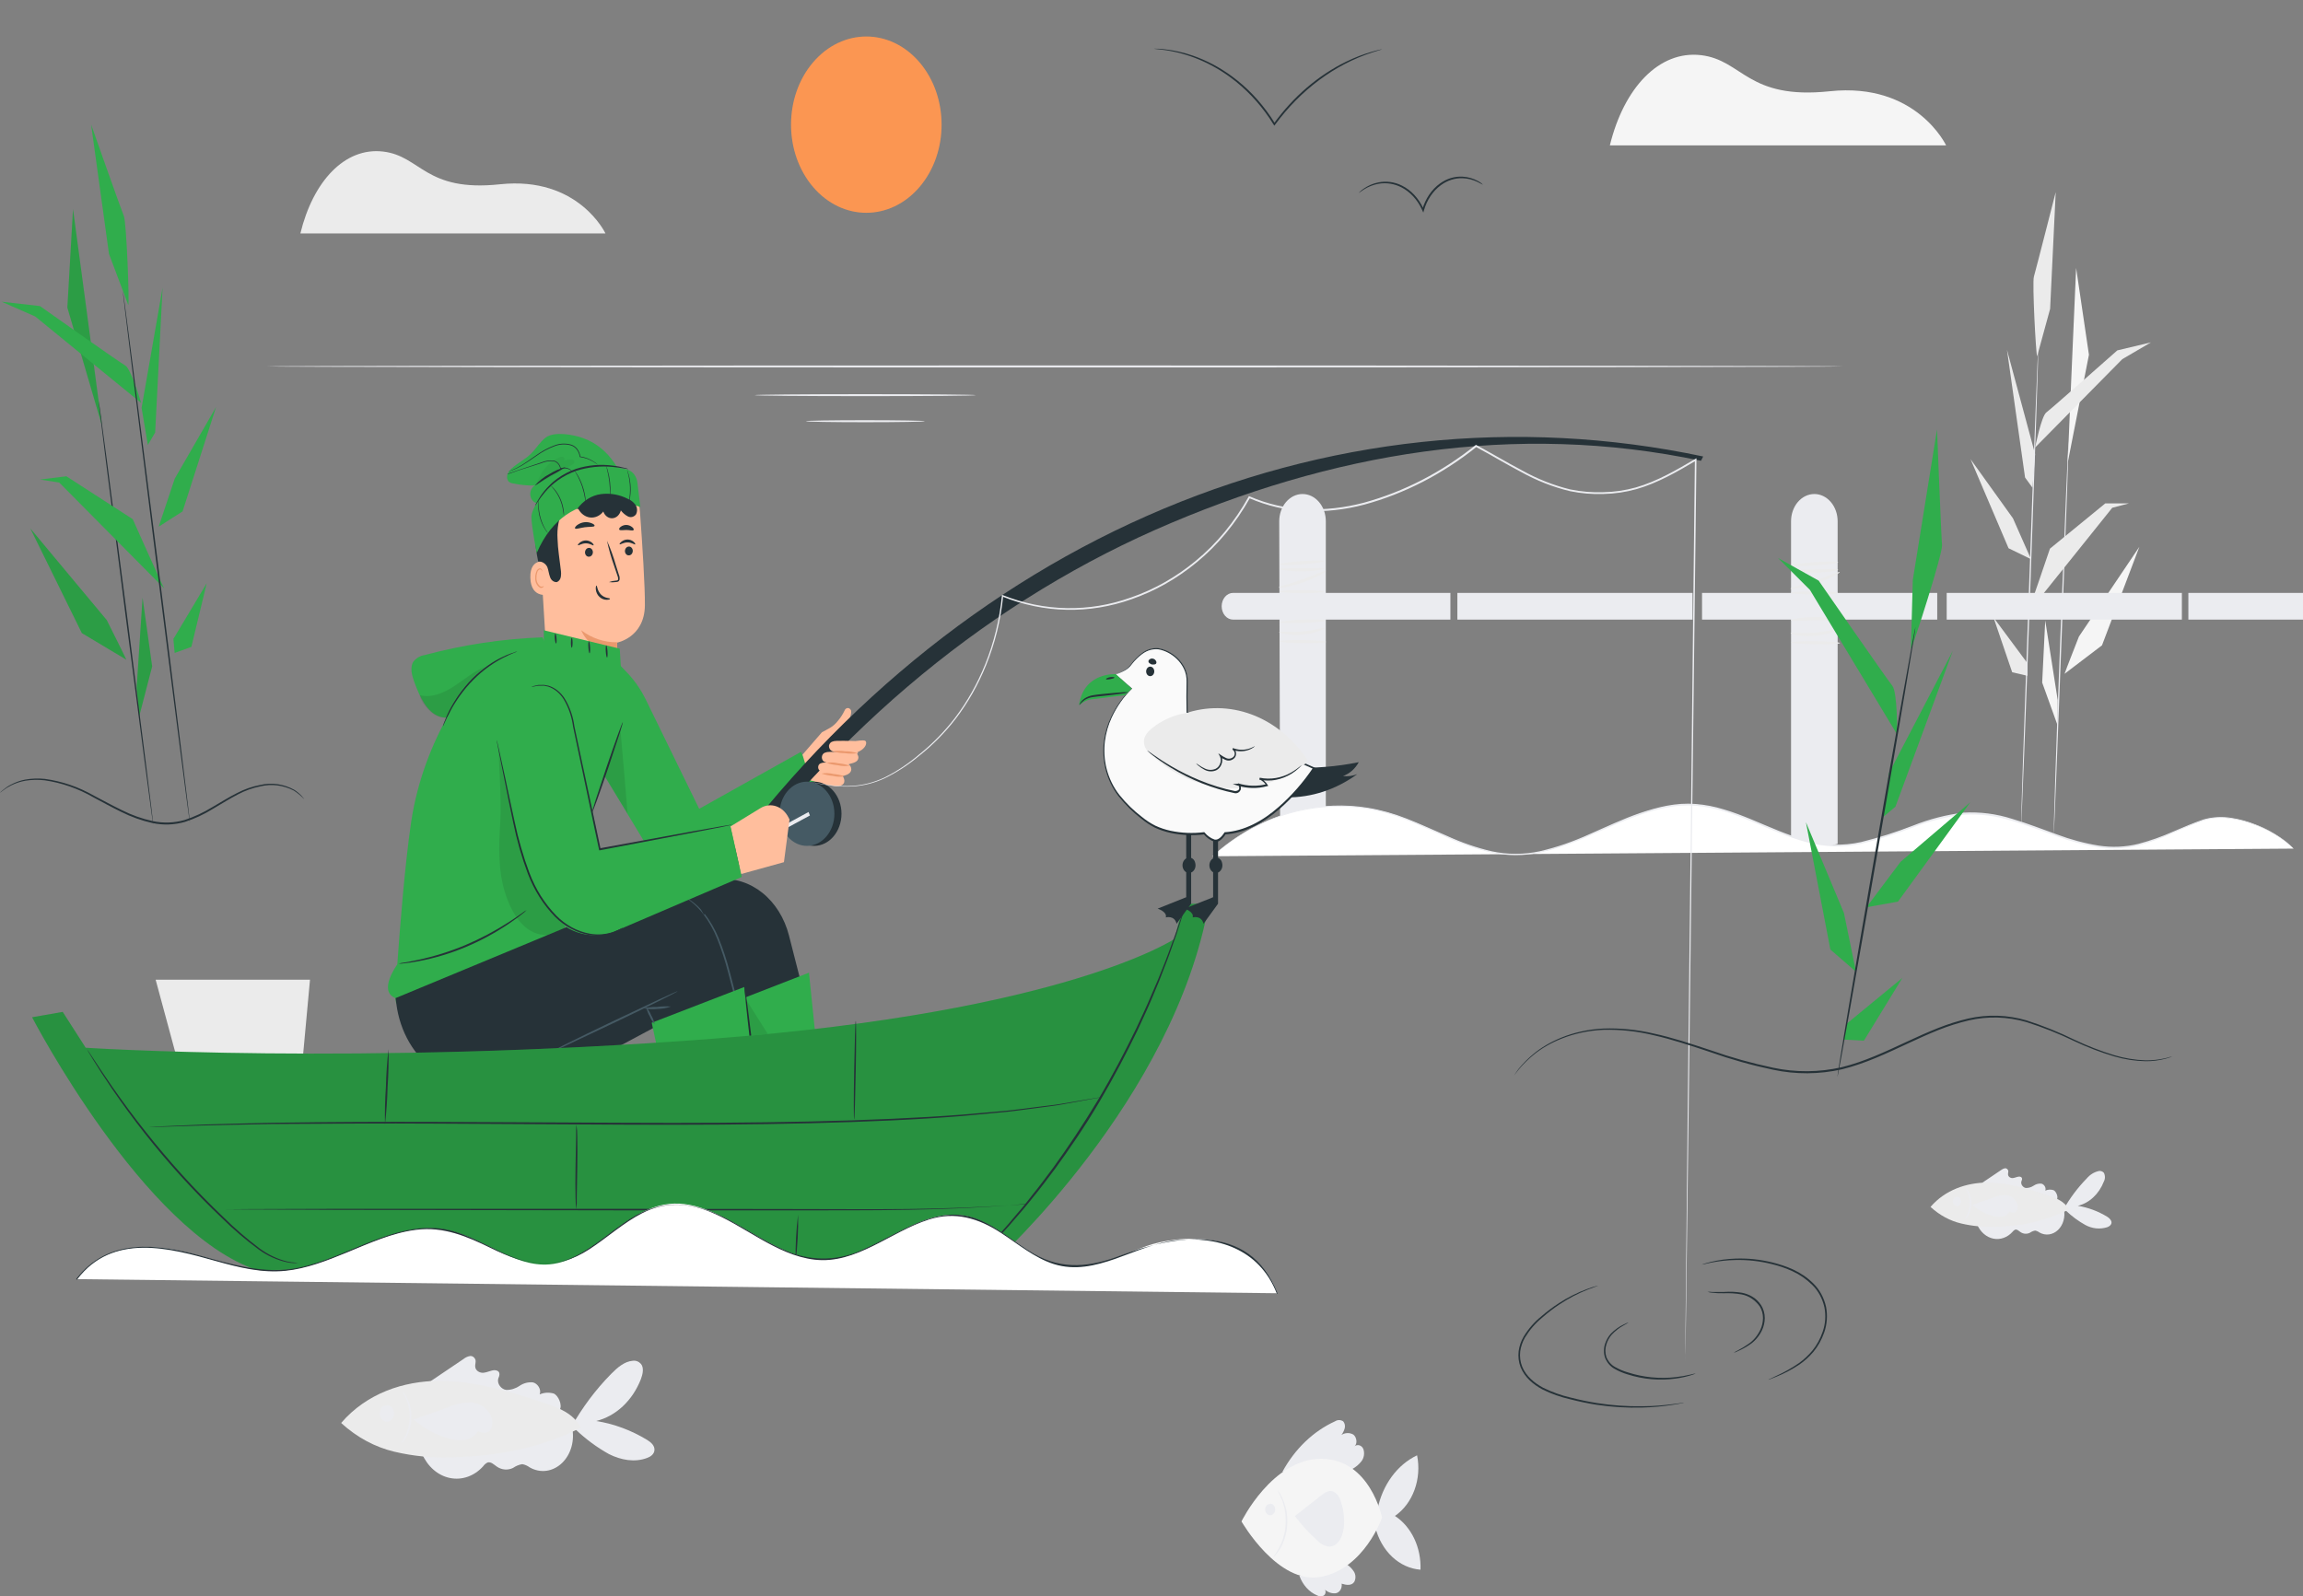 <svg width="150" height="104" viewBox="0 0 150 104" fill="none" xmlns="http://www.w3.org/2000/svg">
<rect x="0" y="0" width="150" height="104" fill="#808080" stroke="none"/>
<path d="M89.72 98.337C89.878 97.551 90.194 96.821 90.643 96.208C91.091 95.595 91.659 95.117 92.298 94.814C92.449 95.566 92.391 96.355 92.131 97.066C91.872 97.777 91.425 98.372 90.856 98.764C91.384 99.109 91.819 99.62 92.113 100.239C92.406 100.857 92.547 101.56 92.52 102.267C91.847 102.216 91.204 101.924 90.678 101.43C90.152 100.936 89.769 100.264 89.58 99.506" fill="#EBECF0"/>
<path d="M84.631 102.657C84.737 102.954 84.895 103.222 85.095 103.443C85.295 103.665 85.531 103.835 85.791 103.943C85.917 104.011 86.062 104.019 86.193 103.965C86.225 103.95 86.253 103.927 86.275 103.898C86.298 103.869 86.316 103.835 86.326 103.797C86.336 103.76 86.339 103.72 86.335 103.681C86.331 103.642 86.319 103.604 86.301 103.57C86.502 103.746 86.751 103.829 87.001 103.801C87.062 103.791 87.12 103.766 87.172 103.729C87.225 103.691 87.27 103.642 87.306 103.584C87.342 103.525 87.367 103.459 87.38 103.389C87.394 103.319 87.395 103.246 87.385 103.176C87.671 103.268 88.033 103.332 88.209 103.054C88.261 102.954 88.287 102.837 88.283 102.72C88.279 102.602 88.245 102.489 88.186 102.394C88.065 102.206 87.913 102.05 87.739 101.934" fill="#EBECF0"/>
<path d="M83.523 95.894C84.338 94.396 85.54 93.242 86.954 92.599C87.035 92.547 87.126 92.519 87.219 92.519C87.312 92.519 87.403 92.547 87.484 92.599C87.536 92.657 87.572 92.731 87.59 92.812C87.607 92.893 87.605 92.979 87.584 93.058C87.538 93.216 87.466 93.362 87.372 93.488C87.489 93.412 87.621 93.37 87.755 93.366C87.889 93.361 88.022 93.394 88.143 93.461C88.372 93.625 88.434 94.081 88.203 94.24C88.25 94.199 88.305 94.171 88.363 94.157C88.421 94.144 88.48 94.145 88.537 94.162C88.595 94.178 88.648 94.21 88.694 94.253C88.74 94.297 88.777 94.352 88.802 94.414C88.846 94.546 88.856 94.69 88.834 94.829C88.811 94.968 88.757 95.097 88.675 95.201C88.511 95.409 88.314 95.577 88.095 95.698" fill="#EBECF0"/>
<path d="M80.861 99.121C80.861 99.121 82.855 95.042 86.051 95.042C89.248 95.042 90.017 98.873 90.017 98.873C90.017 98.873 88.877 102.173 86.058 102.729C83.239 103.285 80.861 99.121 80.861 99.121Z" fill="#F5F5F5"/>
<path d="M84.324 98.751C84.761 99.336 85.247 99.868 85.774 100.34C86.005 100.593 86.305 100.744 86.621 100.765C86.76 100.749 86.892 100.696 87.01 100.609C87.128 100.523 87.227 100.407 87.3 100.268C87.444 99.992 87.527 99.677 87.539 99.352C87.574 98.817 87.497 98.279 87.314 97.786C87.275 97.645 87.21 97.517 87.124 97.409C87.038 97.301 86.933 97.216 86.816 97.16C86.539 97.068 86.259 97.264 86.019 97.453L84.324 98.786" fill="#EBECF0"/>
<path d="M83.215 97.1C83.215 97.1 83.262 97.143 83.328 97.239C83.417 97.377 83.496 97.524 83.561 97.679C83.782 98.194 83.879 98.77 83.842 99.344C83.804 99.919 83.634 100.471 83.349 100.941C83.263 101.082 83.167 101.213 83.061 101.333C83.024 101.38 82.981 101.42 82.933 101.45C82.919 101.433 83.088 101.249 83.283 100.889C83.543 100.423 83.698 99.888 83.735 99.334C83.772 98.78 83.689 98.223 83.495 97.716C83.343 97.326 83.201 97.113 83.215 97.1Z" fill="#EBECF0"/>
<path d="M82.781 97.964C82.855 97.978 82.922 98.021 82.972 98.087C83.022 98.152 83.051 98.235 83.054 98.323C83.058 98.41 83.035 98.496 82.99 98.567C82.946 98.637 82.882 98.687 82.809 98.708C82.736 98.729 82.66 98.721 82.592 98.683C82.525 98.646 82.47 98.582 82.438 98.503C82.405 98.424 82.397 98.335 82.415 98.249C82.433 98.164 82.475 98.089 82.535 98.036" fill="#EBECF0"/>
<path d="M37.505 93.145C38.169 93.773 38.893 94.306 39.663 94.734C40.445 95.126 41.342 95.293 42.154 94.983C42.365 94.906 42.594 94.754 42.624 94.498C42.662 94.193 42.399 93.965 42.166 93.821C41.124 93.184 39.995 92.764 38.83 92.579C39.464 92.423 40.059 92.094 40.565 91.62C41.071 91.146 41.475 90.539 41.744 89.848C41.867 89.528 41.956 89.103 41.744 88.855C41.673 88.778 41.587 88.719 41.494 88.685C41.401 88.651 41.303 88.641 41.206 88.656C40.67 88.699 40.208 89.101 39.803 89.513C38.803 90.527 37.927 91.696 37.198 92.989" fill="#EBECF0"/>
<path d="M28.041 89.99L30.189 88.54C30.315 88.438 30.46 88.371 30.613 88.346C30.69 88.336 30.768 88.358 30.834 88.407C30.9 88.456 30.95 88.53 30.975 88.617C30.998 88.754 30.939 88.895 30.95 89.034C30.971 89.312 31.259 89.459 31.496 89.436C31.734 89.414 31.96 89.282 32.2 89.267C32.331 89.267 32.492 89.315 32.524 89.466C32.556 89.618 32.478 89.714 32.45 89.826C32.365 90.171 32.662 90.511 32.961 90.553C33.268 90.562 33.571 90.471 33.836 90.29C34.102 90.11 34.41 90.031 34.716 90.064C35.015 90.134 35.278 90.519 35.15 90.844C35.446 90.718 35.768 90.7 36.072 90.792C36.365 90.921 36.641 91.537 36.458 91.844C33.713 90.802 30.769 90.059 27.885 90" fill="#EBECF0"/>
<path d="M27.491 94.717C27.667 95.127 27.924 95.483 28.239 95.757C28.554 96.03 28.919 96.214 29.306 96.292C29.692 96.371 30.089 96.343 30.465 96.211C30.84 96.078 31.184 95.845 31.469 95.529C31.547 95.418 31.647 95.333 31.761 95.281C31.973 95.216 32.172 95.419 32.365 95.554C32.523 95.66 32.699 95.724 32.881 95.738C33.062 95.753 33.244 95.719 33.413 95.638C33.597 95.509 33.802 95.425 34.014 95.39C34.189 95.42 34.355 95.493 34.504 95.603C34.84 95.795 35.215 95.871 35.586 95.822C35.957 95.772 36.308 95.599 36.598 95.323C36.888 95.047 37.104 94.68 37.221 94.264C37.338 93.849 37.352 93.403 37.259 92.979" fill="#EBECF0"/>
<path d="M22.23 92.696C23.881 90.779 26.293 89.965 28.618 89.965C30.943 89.965 33.226 90.66 35.464 91.405C36.365 91.703 37.344 92.078 37.838 93.009C35.216 94.347 32.327 94.881 29.477 94.94C28.203 94.995 26.929 94.874 25.68 94.578C24.428 94.28 23.252 93.647 22.242 92.728" fill="#EBEBEB"/>
<path d="M25.256 91.541C25.368 91.558 25.471 91.621 25.545 91.719C25.62 91.817 25.662 91.944 25.664 92.075C25.666 92.207 25.627 92.335 25.554 92.435C25.482 92.536 25.381 92.603 25.27 92.623C25.159 92.643 25.046 92.616 24.95 92.546C24.855 92.477 24.785 92.369 24.752 92.243C24.719 92.117 24.726 91.982 24.772 91.862C24.817 91.741 24.898 91.644 25 91.589" fill="#EBECF0"/>
<path d="M26.115 94.054C26.1 94.039 26.229 93.888 26.376 93.597C26.566 93.224 26.672 92.8 26.683 92.366C26.694 91.931 26.61 91.501 26.439 91.115C26.308 90.814 26.187 90.655 26.202 90.64C26.331 90.754 26.435 90.901 26.507 91.07C26.708 91.463 26.809 91.916 26.797 92.375C26.786 92.833 26.662 93.278 26.441 93.657C26.359 93.816 26.247 93.951 26.115 94.054Z" fill="#EBECF0"/>
<path d="M26.933 92.477C27.637 93.085 28.441 93.514 29.294 93.736C29.62 93.834 29.959 93.859 30.293 93.811C30.628 93.759 30.933 93.553 31.14 93.24C31.345 93.358 31.581 93.377 31.797 93.294C32.075 93.133 32.12 92.671 32.009 92.336C31.797 91.738 31.223 91.405 30.67 91.368C30.115 91.372 29.566 91.498 29.05 91.738C28.319 92.018 27.669 92.197 26.931 92.482" fill="#EBECF0"/>
<path d="M134.57 78.885C134.952 79.248 135.37 79.556 135.814 79.803C136.264 80.051 136.773 80.103 137.253 79.952C137.374 79.905 137.507 79.821 137.527 79.672C137.546 79.523 137.395 79.364 137.262 79.28C136.659 78.911 136.006 78.668 135.333 78.56C135.701 78.471 136.047 78.282 136.342 78.007C136.636 77.733 136.872 77.381 137.028 76.981C137.074 76.894 137.099 76.794 137.099 76.693C137.099 76.591 137.074 76.491 137.028 76.405C136.987 76.36 136.937 76.327 136.883 76.308C136.83 76.288 136.773 76.282 136.717 76.29C136.408 76.352 136.124 76.525 135.905 76.787C135.33 77.374 134.824 78.048 134.402 78.793" fill="#EBECF0"/>
<path d="M129.101 77.062L130.341 76.226C130.416 76.166 130.502 76.127 130.591 76.112C130.637 76.108 130.682 76.122 130.72 76.15C130.758 76.179 130.787 76.221 130.803 76.27C130.818 76.347 130.782 76.429 130.788 76.519C130.801 76.68 130.967 76.767 131.104 76.752C131.242 76.737 131.373 76.663 131.511 76.655C131.588 76.655 131.679 76.683 131.698 76.769C131.717 76.856 131.672 76.909 131.655 76.978C131.607 77.177 131.776 77.373 131.95 77.398C132.127 77.401 132.302 77.349 132.457 77.246C132.61 77.141 132.787 77.095 132.963 77.115C133.137 77.154 133.287 77.378 133.215 77.567C133.386 77.494 133.572 77.483 133.747 77.537C133.917 77.611 134.076 77.971 133.97 78.145C132.373 77.508 130.705 77.148 129.019 77.077" fill="#EBECF0"/>
<path d="M128.783 79.793C128.886 80.03 129.035 80.234 129.217 80.391C129.4 80.548 129.611 80.653 129.834 80.698C130.057 80.743 130.286 80.726 130.502 80.648C130.719 80.571 130.917 80.436 131.081 80.253C131.126 80.19 131.185 80.142 131.251 80.114C131.376 80.076 131.488 80.193 131.598 80.27C131.689 80.332 131.791 80.368 131.896 80.377C132.001 80.385 132.107 80.366 132.204 80.32C132.311 80.244 132.429 80.194 132.552 80.173C132.652 80.19 132.749 80.233 132.834 80.297C133.028 80.408 133.245 80.451 133.459 80.422C133.673 80.393 133.875 80.293 134.043 80.133C134.21 79.974 134.335 79.762 134.402 79.522C134.47 79.283 134.478 79.025 134.426 78.781" fill="#EBECF0"/>
<path d="M125.744 78.626C126.698 77.517 128.09 77.05 129.434 77.045C130.778 77.04 132.096 77.447 133.389 77.877C133.91 78.05 134.474 78.266 134.76 78.803C133.228 79.543 131.587 79.922 129.93 79.92C129.195 79.951 128.459 79.881 127.738 79.711C127.014 79.54 126.335 79.174 125.752 78.641" fill="#EBEBEB"/>
<path d="M127.493 77.959C127.557 77.968 127.616 78.005 127.659 78.061C127.702 78.118 127.727 78.191 127.728 78.267C127.729 78.343 127.706 78.417 127.664 78.475C127.623 78.533 127.564 78.571 127.5 78.583C127.436 78.595 127.371 78.579 127.316 78.539C127.261 78.499 127.22 78.436 127.201 78.364C127.182 78.291 127.186 78.213 127.212 78.144C127.239 78.074 127.286 78.018 127.344 77.986" fill="#EBECF0"/>
<path d="M127.989 79.411C127.976 79.396 128.046 79.304 128.124 79.136C128.228 78.92 128.287 78.678 128.296 78.43C128.299 78.183 128.254 77.939 128.162 77.715C128.09 77.542 128.027 77.447 128.039 77.432C128.052 77.418 128.137 77.497 128.23 77.681C128.352 77.91 128.413 78.175 128.406 78.445C128.399 78.714 128.325 78.975 128.192 79.195C128.088 79.352 127.997 79.421 127.989 79.411Z" fill="#EBECF0"/>
<path d="M128.461 78.5C128.867 78.85 129.332 79.097 129.824 79.225C130.013 79.282 130.209 79.297 130.403 79.27C130.499 79.255 130.592 79.219 130.677 79.162C130.761 79.105 130.835 79.03 130.894 78.939C131.012 79.007 131.149 79.019 131.274 78.972C131.347 78.911 131.399 78.822 131.42 78.72C131.442 78.619 131.431 78.511 131.39 78.418C131.318 78.251 131.207 78.11 131.07 78.011C130.934 77.913 130.777 77.86 130.617 77.859C130.297 77.861 129.979 77.934 129.682 78.073C129.258 78.234 128.885 78.336 128.461 78.5Z" fill="#EBECF0"/>
<path d="M134.674 30.154C134.674 29.963 135.223 17.455 135.223 17.455L136.058 23.113L134.674 30.154Z" fill="#F5F5F5"/>
<path d="M134.47 43.898C134.51 43.754 135.405 41.473 135.405 41.473L139.343 35.623L136.908 42.044L134.47 43.898Z" fill="#F5F5F5"/>
<path d="M134.023 47.275L133.012 44.469L133.211 40.425L134.023 45.611V47.275Z" fill="#F5F5F5"/>
<path d="M133.766 54.353C133.741 54.353 133.94 48.052 134.207 41.172C134.474 34.293 134.707 28.719 134.733 28.719C134.758 28.719 134.559 34.298 134.294 41.178C134.029 48.057 133.79 54.356 133.766 54.353Z" fill="#EBECF0"/>
<path d="M132.683 23.215C132.603 23.073 132.359 18.413 132.471 18.031C132.584 17.649 133.894 12.514 133.894 12.514L133.529 20.124L132.683 23.215Z" fill="#EBEBEB"/>
<path d="M132.552 29.154C132.552 29.154 132.959 27.11 133.281 26.872C133.603 26.634 137.906 22.828 137.906 22.828L140.097 22.306L138.23 23.399L132.552 29.154Z" fill="#EBEBEB"/>
<path d="M130.719 22.788L131.897 31.11L132.382 31.776L132.552 29.588L130.719 22.788Z" fill="#EBEBEB"/>
<path d="M128.347 29.916L130.822 35.718L132.285 36.43L131.108 33.766L128.347 29.916Z" fill="#EBEBEB"/>
<path d="M132.056 39.966C132.136 39.822 133.518 35.745 133.518 35.745L137.122 32.796H138.665L137.577 33.081L132.056 39.966Z" fill="#EBEBEB"/>
<path d="M129.841 40.227L131.058 43.797L132.056 44.03V43.213L129.841 40.227Z" fill="#EBEBEB"/>
<path d="M131.638 53.809C131.613 53.809 131.85 46.808 132.158 38.168C132.465 29.529 132.741 22.527 132.764 22.527C132.787 22.527 132.552 29.531 132.245 38.168C131.937 46.806 131.662 53.812 131.638 53.809Z" fill="#EBECF0"/>
<path d="M86.354 52.955C85.471 53.174 84.587 53.514 83.376 53.631L83.319 33.963C83.319 33.491 83.479 33.039 83.764 32.706C84.048 32.372 84.434 32.185 84.837 32.185C85.036 32.185 85.233 32.231 85.418 32.32C85.602 32.41 85.769 32.541 85.91 32.706C86.051 32.871 86.163 33.067 86.239 33.282C86.315 33.498 86.354 33.729 86.354 33.963V52.955Z" fill="#EBECF0"/>
<path d="M94.468 40.368H80.311C80.115 40.368 79.926 40.276 79.787 40.114C79.648 39.951 79.57 39.73 79.57 39.499C79.57 39.268 79.648 39.047 79.787 38.884C79.926 38.72 80.115 38.628 80.311 38.628H94.468V40.368Z" fill="#EBECF0"/>
<path d="M110.24 38.628H94.922V40.368H110.24V38.628Z" fill="#EBECF0"/>
<path d="M126.176 38.628H110.858V40.368H126.176V38.628Z" fill="#EBECF0"/>
<path d="M142.111 38.628H126.793V40.368H142.111V38.628Z" fill="#EBECF0"/>
<path d="M150 38.628H142.533V40.368H150V38.628Z" fill="#EBECF0"/>
<path d="M119.69 54.979C119.305 55.118 117.764 55.056 116.655 55.016V33.963C116.655 33.729 116.694 33.498 116.77 33.282C116.846 33.066 116.958 32.87 117.099 32.705C117.24 32.54 117.408 32.409 117.592 32.32C117.776 32.23 117.974 32.185 118.173 32.185C118.575 32.185 118.961 32.372 119.246 32.706C119.531 33.039 119.69 33.491 119.69 33.963V54.979Z" fill="#EBECF0"/>
<path d="M119.69 38.627C119.69 38.685 119.01 38.747 118.171 38.732C117.331 38.717 116.655 38.687 116.655 38.63C116.655 38.573 117.334 38.513 118.173 38.528C119.012 38.543 119.69 38.573 119.69 38.627Z" fill="#EBEBEB"/>
<path d="M119.83 37.272C119.849 37.322 119.169 37.719 118.27 38.017C117.372 38.315 116.619 38.404 116.613 38.352C116.607 38.3 117.338 38.119 118.224 37.821C119.11 37.523 119.809 37.217 119.83 37.272Z" fill="#EBEBEB"/>
<path d="M119.724 37.116C119.724 37.17 119.05 37.294 118.205 37.302C117.359 37.309 116.679 37.203 116.683 37.148C116.687 37.093 117.367 37.108 118.205 37.098C119.042 37.088 119.72 37.054 119.724 37.116Z" fill="#EBEBEB"/>
<path d="M119.724 36.632C119.724 36.686 119.048 36.78 118.209 36.837C117.37 36.895 116.687 36.9 116.685 36.837C116.683 36.776 117.359 36.689 118.198 36.629C119.038 36.569 119.722 36.574 119.724 36.632Z" fill="#EBEBEB"/>
<path d="M119.718 40.395C119.718 40.452 119.027 40.395 118.184 40.418C117.34 40.44 116.655 40.49 116.649 40.418C116.643 40.346 117.327 40.212 118.181 40.202C119.036 40.192 119.724 40.341 119.718 40.395Z" fill="#EBEBEB"/>
<path d="M119.758 40.986C119.775 41.033 119.099 41.354 118.209 41.426C117.319 41.498 116.609 41.297 116.622 41.247C116.634 41.197 117.332 41.297 118.196 41.222C119.061 41.148 119.744 40.927 119.758 40.986Z" fill="#EBEBEB"/>
<path d="M119.847 41.897C119.847 41.952 119.135 41.989 118.26 41.979C117.384 41.969 116.674 41.915 116.674 41.858C116.674 41.8 117.384 41.766 118.262 41.776C119.139 41.785 119.847 41.84 119.847 41.897Z" fill="#EBEBEB"/>
<path d="M86.217 38.543C86.217 38.6 85.581 38.662 84.775 38.648C83.97 38.633 83.336 38.603 83.336 38.546C83.336 38.489 83.972 38.429 84.778 38.444C85.583 38.459 86.215 38.494 86.217 38.543Z" fill="#EBEBEB"/>
<path d="M86.356 37.195C86.376 37.242 85.733 37.639 84.873 37.94C84.012 38.24 83.3 38.33 83.294 38.275C83.287 38.22 83.983 38.044 84.822 37.746C85.661 37.448 86.335 37.14 86.356 37.195Z" fill="#EBEBEB"/>
<path d="M86.257 37.039C86.257 37.093 85.621 37.218 84.814 37.225C84.006 37.233 83.364 37.123 83.368 37.069C83.372 37.014 84.019 37.029 84.811 37.019C85.604 37.009 86.251 36.982 86.257 37.039Z" fill="#EBEBEB"/>
<path d="M86.257 36.557C86.257 36.614 85.621 36.709 84.818 36.766C84.014 36.823 83.372 36.828 83.37 36.766C83.368 36.704 84.006 36.617 84.807 36.557C85.608 36.498 86.253 36.498 86.257 36.557Z" fill="#EBEBEB"/>
<path d="M86.354 40.428C86.354 40.485 85.685 40.554 84.858 40.584C84.031 40.614 83.353 40.584 83.359 40.537C83.366 40.49 84.025 40.408 84.843 40.378C85.661 40.348 86.352 40.37 86.354 40.428Z" fill="#EBEBEB"/>
<path d="M86.289 40.909C86.306 40.956 85.665 41.277 84.818 41.349C83.97 41.421 83.298 41.22 83.309 41.17C83.319 41.12 83.985 41.22 84.805 41.145C85.625 41.071 86.274 40.85 86.289 40.909Z" fill="#EBEBEB"/>
<path d="M86.371 41.82C86.371 41.875 85.697 41.912 84.864 41.902C84.031 41.892 83.359 41.838 83.359 41.781C83.359 41.724 84.036 41.689 84.867 41.699C85.697 41.709 86.374 41.771 86.371 41.82Z" fill="#EBEBEB"/>
<path d="M78.961 55.786C80.578 54.336 82.453 53.331 84.446 52.844C86.439 52.357 88.5 52.401 90.477 52.973C93.196 53.782 95.74 55.599 98.531 55.674C102.573 55.776 106.21 52.23 110.248 52.409C113.446 52.551 116.331 55.023 119.529 55.078C122.543 55.13 125.341 53.027 128.353 52.988C131.78 52.945 134.985 55.572 138.398 55.197C140.176 55.004 141.806 54.008 143.521 53.425C145.235 52.841 148.044 53.921 149.39 55.287" fill="white"/>
<path d="M149.39 55.284L149.239 55.15C149.144 55.056 148.989 54.934 148.788 54.778C148.183 54.339 147.533 53.992 146.855 53.742C146.367 53.556 145.865 53.423 145.356 53.348C144.753 53.248 144.14 53.283 143.548 53.449C142.912 53.665 142.257 53.946 141.558 54.256C140.821 54.592 140.066 54.866 139.296 55.078C138.442 55.289 137.564 55.331 136.698 55.202C135.763 55.054 134.841 54.81 133.942 54.472C133.008 54.145 132.052 53.767 131.049 53.479C130.022 53.153 128.958 53.017 127.895 53.077C126.782 53.205 125.684 53.479 124.623 53.894C123.51 54.327 122.378 54.687 121.231 54.971C120.636 55.096 120.031 55.153 119.426 55.14C118.811 55.115 118.201 55.018 117.603 54.85C116.395 54.524 115.229 53.983 114.038 53.494C113.442 53.246 112.847 53.017 112.242 52.844C111.646 52.657 111.036 52.54 110.42 52.494C109.195 52.392 107.993 52.687 106.855 53.075C105.716 53.462 104.642 53.978 103.554 54.433C102.507 54.914 101.424 55.285 100.32 55.54C99.262 55.772 98.177 55.772 97.12 55.54C96.13 55.308 95.16 54.976 94.22 54.547C93.306 54.147 92.433 53.737 91.575 53.405C90.757 53.076 89.913 52.838 89.057 52.695C88.278 52.574 87.492 52.527 86.706 52.556C86.005 52.593 85.308 52.688 84.618 52.841C82.812 53.25 81.095 54.08 79.568 55.282L79.116 55.674C79.014 55.758 78.961 55.798 78.961 55.798C78.961 55.798 79.01 55.751 79.11 55.664L79.555 55.274C81.075 54.048 82.796 53.203 84.608 52.791C86.073 52.445 87.578 52.388 89.059 52.623C89.924 52.764 90.775 53 91.602 53.328C92.463 53.658 93.338 54.073 94.252 54.462C95.187 54.892 96.152 55.224 97.136 55.456C98.183 55.684 99.257 55.684 100.303 55.456C101.401 55.199 102.477 54.829 103.518 54.351C104.593 53.886 105.68 53.358 106.827 52.968C107.974 52.578 109.186 52.278 110.43 52.379C111.053 52.426 111.671 52.545 112.274 52.732C112.883 52.911 113.48 53.142 114.078 53.387C115.271 53.884 116.435 54.418 117.63 54.74C118.804 55.084 120.028 55.124 121.217 54.86C122.359 54.578 123.487 54.221 124.595 53.79C125.663 53.364 126.769 53.08 127.891 52.943C128.963 52.882 130.036 53.02 131.07 53.353C132.079 53.651 133.035 54.03 133.966 54.361C134.858 54.698 135.775 54.943 136.704 55.093C137.561 55.223 138.43 55.185 139.275 54.979C140.043 54.777 140.797 54.511 141.532 54.184C142.234 53.884 142.895 53.598 143.531 53.385C144.131 53.218 144.752 53.186 145.362 53.291C145.874 53.37 146.378 53.507 146.867 53.7C147.547 53.954 148.197 54.31 148.798 54.76C148.953 54.879 149.102 55.007 149.245 55.145C149.343 55.234 149.39 55.284 149.39 55.284Z" fill="#EBECF0"/>
<path d="M19.565 15.206H39.434C39.434 15.206 37.677 11.462 32.562 12.006C27.688 12.527 27.429 10.163 24.947 9.873C22.465 9.582 20.392 11.8 19.565 15.206Z" fill="#EBEBEB"/>
<path d="M104.854 9.473H126.755C126.755 9.473 124.818 5.344 119.18 5.945C113.796 6.516 113.523 3.914 110.788 3.594C108.054 3.274 105.767 5.732 104.854 9.473Z" fill="#F5F5F5"/>
<path d="M120.066 23.873C120.066 23.908 97.071 23.938 68.709 23.938C40.348 23.938 17.346 23.908 17.346 23.873C17.346 23.838 40.339 23.808 68.709 23.808C97.079 23.808 120.066 23.838 120.066 23.873Z" fill="#EBECF0"/>
<path d="M63.563 25.745C63.563 25.78 60.339 25.809 56.356 25.809C52.374 25.809 49.15 25.78 49.15 25.745C49.15 25.71 52.372 25.68 56.356 25.68C60.341 25.68 63.563 25.71 63.563 25.745Z" fill="#EBECF0"/>
<path d="M60.239 27.441C60.239 27.478 58.504 27.508 56.363 27.508C54.222 27.508 52.486 27.478 52.486 27.441C52.486 27.403 54.222 27.376 56.363 27.376C58.504 27.376 60.239 27.406 60.239 27.441Z" fill="#EBECF0"/>
<path d="M35.131 35.053L35.657 43.742C35.698 44.426 35.959 45.067 36.387 45.535C36.816 46.003 37.38 46.263 37.965 46.262C38.282 46.262 38.595 46.186 38.885 46.038C39.175 45.89 39.437 45.675 39.653 45.404C39.87 45.133 40.036 44.814 40.143 44.465C40.25 44.116 40.294 43.745 40.273 43.375C40.227 42.548 40.184 41.87 40.184 41.87C40.184 41.87 41.982 41.542 42.003 39.44C42.016 38.223 41.838 35.467 41.685 33.355C41.635 32.665 41.366 32.023 40.931 31.556C40.496 31.088 39.927 30.829 39.337 30.83H38.251C37.808 30.86 37.374 30.994 36.975 31.224C36.576 31.454 36.221 31.776 35.93 32.169C35.639 32.563 35.419 33.021 35.281 33.516C35.144 34.011 35.093 34.534 35.131 35.053Z" fill="#FFBE9D"/>
<path d="M40.189 41.843C39.363 41.858 38.552 41.587 37.857 41.063C37.857 41.063 38.41 42.578 40.203 42.386L40.189 41.843Z" fill="#EB996E"/>
<path d="M41.214 35.879C41.216 35.958 41.19 36.033 41.145 36.09C41.099 36.147 41.035 36.18 40.969 36.182C40.936 36.186 40.903 36.181 40.872 36.169C40.84 36.157 40.812 36.138 40.787 36.113C40.762 36.088 40.742 36.057 40.728 36.022C40.713 35.988 40.705 35.95 40.704 35.912C40.703 35.834 40.728 35.758 40.774 35.702C40.82 35.645 40.883 35.612 40.95 35.609C40.982 35.605 41.015 35.61 41.046 35.622C41.078 35.634 41.106 35.653 41.131 35.678C41.156 35.703 41.176 35.734 41.19 35.769C41.205 35.803 41.213 35.841 41.214 35.879Z" fill="#263238"/>
<path d="M41.373 35.465C41.342 35.505 41.149 35.336 40.871 35.338C40.593 35.341 40.394 35.499 40.364 35.46C40.335 35.42 40.382 35.373 40.471 35.296C40.59 35.199 40.732 35.148 40.877 35.149C41.02 35.15 41.16 35.203 41.276 35.301C41.361 35.378 41.39 35.447 41.373 35.465Z" fill="#263238"/>
<path d="M38.616 35.966C38.617 36.045 38.591 36.12 38.545 36.177C38.498 36.233 38.435 36.267 38.368 36.269C38.335 36.273 38.302 36.268 38.271 36.256C38.24 36.245 38.211 36.225 38.186 36.2C38.162 36.175 38.141 36.144 38.127 36.109C38.113 36.075 38.105 36.037 38.103 35.999C38.102 35.92 38.128 35.845 38.174 35.788C38.221 35.731 38.284 35.698 38.351 35.696C38.384 35.693 38.416 35.697 38.448 35.709C38.479 35.721 38.507 35.741 38.532 35.766C38.557 35.791 38.577 35.822 38.591 35.856C38.606 35.891 38.614 35.928 38.616 35.966Z" fill="#263238"/>
<path d="M38.66 35.527C38.629 35.564 38.434 35.398 38.158 35.398C37.883 35.398 37.681 35.559 37.649 35.522C37.618 35.485 37.669 35.432 37.755 35.358C37.874 35.26 38.017 35.208 38.162 35.209C38.306 35.209 38.446 35.262 38.563 35.361C38.648 35.437 38.677 35.509 38.66 35.527Z" fill="#263238"/>
<path d="M39.663 37.925C39.808 37.87 39.958 37.837 40.11 37.828C40.182 37.828 40.248 37.804 40.261 37.749C40.267 37.663 40.251 37.576 40.214 37.501C40.146 37.302 40.078 37.091 40.002 36.873C39.81 36.339 39.653 35.789 39.534 35.227C39.763 35.74 39.958 36.275 40.114 36.825C40.184 37.044 40.25 37.255 40.314 37.456C40.358 37.556 40.371 37.671 40.35 37.781C40.34 37.81 40.325 37.837 40.305 37.857C40.285 37.878 40.261 37.893 40.235 37.9C40.196 37.913 40.155 37.92 40.114 37.92C39.965 37.943 39.813 37.944 39.663 37.925Z" fill="#263238"/>
<path d="M38.851 38.148C38.896 38.148 38.896 38.496 39.152 38.744C39.409 38.993 39.729 38.955 39.731 39.005C39.733 39.055 39.659 39.072 39.519 39.077C39.344 39.079 39.174 39.01 39.038 38.881C38.907 38.758 38.823 38.579 38.805 38.384C38.796 38.233 38.83 38.146 38.851 38.148Z" fill="#263238"/>
<path d="M38.724 34.258C38.696 34.347 38.421 34.305 38.088 34.35C37.755 34.395 37.503 34.499 37.452 34.422C37.431 34.382 37.478 34.3 37.584 34.216C37.724 34.112 37.884 34.046 38.049 34.025C38.215 34.003 38.383 34.026 38.54 34.092C38.684 34.149 38.743 34.218 38.724 34.258Z" fill="#263238"/>
<path d="M41.267 34.529C41.219 34.603 41.028 34.529 40.799 34.529C40.57 34.529 40.375 34.578 40.333 34.501C40.314 34.464 40.333 34.39 40.428 34.32C40.542 34.237 40.674 34.196 40.808 34.201C40.942 34.206 41.071 34.257 41.181 34.347C41.267 34.419 41.295 34.494 41.267 34.529Z" fill="#263238"/>
<path d="M35.738 36.632C35.708 36.617 34.504 36.205 34.542 37.642C34.58 39.08 35.814 38.739 35.814 38.697C35.814 38.655 35.738 36.632 35.738 36.632Z" fill="#FFBE9D"/>
<path d="M35.417 38.166C35.417 38.166 35.396 38.186 35.362 38.206C35.31 38.229 35.253 38.229 35.201 38.206C35.121 38.15 35.054 38.069 35.008 37.974C34.963 37.878 34.939 37.769 34.941 37.66C34.935 37.536 34.952 37.412 34.991 37.297C35.002 37.252 35.022 37.21 35.049 37.175C35.076 37.14 35.11 37.114 35.148 37.098C35.173 37.09 35.199 37.093 35.222 37.104C35.245 37.116 35.264 37.137 35.275 37.163C35.292 37.203 35.286 37.233 35.292 37.235C35.299 37.237 35.318 37.208 35.307 37.151C35.299 37.115 35.281 37.083 35.256 37.061C35.239 37.047 35.22 37.037 35.2 37.031C35.179 37.026 35.158 37.025 35.138 37.029C35.089 37.044 35.044 37.072 35.007 37.113C34.97 37.153 34.942 37.204 34.926 37.26C34.877 37.387 34.855 37.526 34.862 37.664C34.855 37.795 34.882 37.926 34.94 38.038C34.997 38.151 35.083 38.24 35.184 38.295C35.218 38.306 35.252 38.307 35.286 38.299C35.32 38.291 35.352 38.275 35.379 38.25C35.417 38.201 35.422 38.169 35.417 38.166Z" fill="#EB996E"/>
<path d="M35.055 36.584C35.172 36.574 35.289 36.602 35.394 36.664C35.498 36.727 35.586 36.822 35.647 36.94C35.725 37.143 35.744 37.377 35.822 37.583C35.855 37.689 35.916 37.78 35.997 37.841C36.078 37.903 36.173 37.931 36.27 37.923C36.333 37.899 36.391 37.856 36.436 37.798C36.481 37.74 36.512 37.669 36.526 37.593C36.551 37.439 36.551 37.282 36.526 37.128C36.454 36.458 36.333 35.792 36.314 35.115C36.268 34.435 36.394 33.754 36.677 33.158C36.822 32.864 37.032 32.621 37.284 32.455C37.537 32.288 37.824 32.204 38.114 32.212C38.495 32.25 38.845 32.483 39.224 32.545C39.451 32.579 39.68 32.551 39.896 32.465C40.112 32.379 40.309 32.237 40.471 32.049C40.511 32.001 40.704 31.852 40.704 31.852C40.697 31.693 40.653 31.539 40.574 31.408C39.822 30.594 38.465 30.365 37.474 30.663C36.968 30.808 36.495 31.081 36.089 31.462C35.683 31.844 35.352 32.324 35.121 32.87C34.697 33.96 34.82 35.477 35.055 36.594" fill="#263238"/>
<path d="M41.123 32.471C40.515 30.834 39.784 29.201 37.984 28.546C37.348 28.312 36.106 28.086 35.54 28.508C35.178 28.779 34.93 29.213 34.602 29.541C34.218 29.926 33.733 30.149 33.33 30.517C33.215 30.612 33.121 30.739 33.059 30.887C33.029 30.962 33.017 31.045 33.026 31.128C33.035 31.21 33.064 31.287 33.109 31.351C33.197 31.436 33.305 31.487 33.419 31.497C33.886 31.594 34.36 31.64 34.835 31.634C34.722 31.696 34.632 31.804 34.582 31.937C34.531 32.07 34.523 32.22 34.559 32.36C34.595 32.499 34.673 32.619 34.778 32.697C34.883 32.776 35.008 32.807 35.131 32.786C34.998 33.489 34.837 33.551 35.032 34.233C35.032 34.233 36.778 32.441 38.241 32.153C39.21 31.999 40.196 32.107 41.123 32.471Z" fill="#30AD4C"/>
<path d="M41.517 31.453C41.495 31.253 41.422 31.066 41.309 30.915C41.196 30.763 41.047 30.654 40.882 30.601C39.741 30.251 38.495 30.49 37.543 30.832C35.305 31.632 34.612 33.24 34.612 33.667C34.612 34.308 34.958 36.031 34.958 36.031C36.996 31.254 41.708 33.032 41.708 33.032L41.517 31.453Z" fill="#30AD4C"/>
<path d="M40.924 30.556C40.924 30.581 40.543 30.482 39.926 30.422C39.124 30.342 38.316 30.426 37.539 30.671C37.116 30.818 36.711 31.027 36.333 31.294L36.085 31.485C36.005 31.547 35.935 31.619 35.863 31.683C35.731 31.805 35.605 31.936 35.487 32.076C35.315 32.278 35.155 32.493 35.008 32.721C34.96 32.811 34.903 32.894 34.839 32.969C34.876 32.873 34.921 32.782 34.974 32.696C35.108 32.453 35.26 32.224 35.43 32.014C35.547 31.867 35.673 31.731 35.805 31.604C35.877 31.537 35.947 31.46 36.028 31.393L36.28 31.194C36.664 30.916 37.077 30.699 37.51 30.549C38.299 30.297 39.122 30.225 39.934 30.338C40.179 30.366 40.422 30.412 40.661 30.477C40.751 30.491 40.84 30.518 40.924 30.556Z" fill="#263238"/>
<path d="M36.833 30.43C36.507 30.645 36.171 30.84 35.827 31.013C35.273 31.334 34.858 31.664 34.839 31.634C35.111 31.322 35.429 31.069 35.778 30.889C36.11 30.679 36.465 30.524 36.833 30.43Z" fill="#263238"/>
<path d="M37.664 33.151C37.748 33.309 37.861 33.442 37.996 33.54C38.132 33.638 38.284 33.698 38.442 33.715C38.6 33.731 38.76 33.705 38.907 33.637C39.055 33.57 39.188 33.463 39.294 33.325C39.342 33.461 39.425 33.576 39.531 33.655C39.637 33.734 39.761 33.772 39.886 33.764C40.012 33.757 40.132 33.704 40.231 33.612C40.329 33.521 40.401 33.396 40.437 33.255C40.566 33.421 40.722 33.553 40.897 33.645C40.984 33.689 41.082 33.7 41.175 33.678C41.269 33.655 41.354 33.6 41.42 33.518C41.473 33.422 41.498 33.309 41.492 33.195C41.486 33.081 41.449 32.973 41.386 32.885C41.259 32.712 41.094 32.582 40.909 32.508C40.351 32.22 39.737 32.111 39.131 32.193C38.522 32.277 37.963 32.633 37.571 33.186" fill="#263238"/>
<g opacity="0.2">
<path opacity="0.2" d="M34.839 31.634C35.081 31.249 35.167 30.912 35.449 30.569C35.724 30.213 36.07 29.944 36.456 29.785C36.512 29.76 36.571 29.75 36.63 29.755C36.66 29.758 36.688 29.771 36.712 29.792C36.736 29.813 36.754 29.841 36.766 29.874C36.77 29.89 36.771 29.908 36.769 29.925C36.767 29.942 36.761 29.958 36.754 29.973C36.746 29.987 36.736 30 36.723 30.009C36.711 30.019 36.697 30.025 36.683 30.028C36.867 29.953 37.061 29.924 37.255 29.941C37.302 29.94 37.348 29.96 37.384 29.995C37.402 30.025 37.411 30.06 37.409 30.096C37.407 30.131 37.395 30.165 37.374 30.192C37.332 30.244 37.281 30.284 37.223 30.308C36.399 30.743 35.663 31.197 34.839 31.634Z" fill="black"/>
</g>
<path d="M35.697 34.74C35.697 34.74 35.674 34.72 35.638 34.678C35.587 34.617 35.54 34.551 35.498 34.482C35.354 34.256 35.242 34.004 35.167 33.737C35.092 33.469 35.053 33.189 35.053 32.907C35.053 32.825 35.057 32.742 35.066 32.659C35.067 32.628 35.073 32.597 35.083 32.567C35.083 32.567 35.083 32.699 35.083 32.913C35.092 33.19 35.134 33.465 35.208 33.729C35.282 33.994 35.387 34.245 35.521 34.474C35.625 34.636 35.702 34.735 35.697 34.74Z" fill="#263238"/>
<path d="M36.721 33.578C36.721 33.578 36.706 33.454 36.672 33.258C36.632 32.999 36.56 32.748 36.46 32.513C36.357 32.28 36.226 32.065 36.072 31.875C35.956 31.728 35.871 31.651 35.875 31.644C35.898 31.656 35.92 31.672 35.939 31.691C35.994 31.74 36.047 31.793 36.096 31.85C36.422 32.226 36.639 32.713 36.713 33.243C36.726 33.325 36.733 33.408 36.734 33.491C36.725 33.545 36.725 33.578 36.721 33.578Z" fill="#263238"/>
<path d="M38.16 32.898C38.16 32.898 38.145 32.764 38.114 32.547C38.072 32.266 38.007 31.99 37.921 31.723C37.832 31.458 37.721 31.203 37.59 30.963C37.49 30.78 37.418 30.671 37.425 30.666C37.431 30.661 37.446 30.688 37.482 30.735C37.518 30.782 37.562 30.852 37.618 30.944C37.758 31.181 37.873 31.437 37.963 31.706C38.052 31.975 38.113 32.256 38.145 32.542C38.154 32.625 38.16 32.708 38.162 32.791C38.164 32.863 38.164 32.898 38.16 32.898Z" fill="#263238"/>
<path d="M39.727 32.503C39.727 32.503 39.727 32.379 39.727 32.178C39.729 31.918 39.717 31.658 39.688 31.401C39.658 31.144 39.612 30.89 39.551 30.641C39.52 30.538 39.493 30.434 39.472 30.328C39.486 30.353 39.498 30.38 39.506 30.408C39.527 30.457 39.551 30.534 39.58 30.628C39.651 30.878 39.702 31.135 39.733 31.396C39.763 31.656 39.77 31.918 39.756 32.18C39.756 32.279 39.743 32.361 39.737 32.416C39.731 32.471 39.731 32.503 39.727 32.503Z" fill="#263238"/>
<path d="M40.922 32.89C40.922 32.89 40.947 32.764 40.981 32.557C41.068 32.02 41.049 31.466 40.926 30.939C40.877 30.735 40.837 30.616 40.844 30.611C40.858 30.637 40.87 30.664 40.88 30.693C40.909 30.774 40.935 30.857 40.956 30.941C41.098 31.471 41.117 32.036 41.011 32.577C40.996 32.661 40.976 32.744 40.952 32.826C40.943 32.848 40.933 32.87 40.922 32.89Z" fill="#263238"/>
<path d="M37.266 30.708C37.208 30.659 37.145 30.617 37.079 30.584C36.899 30.494 36.697 30.489 36.513 30.569H36.492V30.544C36.47 30.416 36.414 30.3 36.333 30.211C36.252 30.122 36.149 30.065 36.039 30.048C35.771 30.023 35.501 30.067 35.25 30.179L33.684 30.676L33.213 30.847L33.084 30.884H33.037C33.051 30.875 33.066 30.868 33.082 30.864L33.209 30.817L33.682 30.653L35.246 30.132C35.503 30.02 35.778 29.977 36.051 30.005C36.168 30.025 36.277 30.086 36.364 30.18C36.45 30.275 36.509 30.399 36.532 30.534L36.509 30.517C36.7 30.437 36.91 30.448 37.094 30.549C37.16 30.587 37.219 30.641 37.266 30.708Z" fill="#263238"/>
<path d="M38.972 30.306C38.945 30.289 38.919 30.27 38.894 30.248C38.843 30.211 38.769 30.157 38.669 30.097C38.389 29.927 38.086 29.818 37.772 29.777H37.758V29.759C37.734 29.582 37.666 29.416 37.562 29.284C37.459 29.151 37.324 29.058 37.175 29.015C36.824 28.918 36.457 28.938 36.115 29.072C35.704 29.225 35.31 29.437 34.943 29.702C34.599 29.936 34.292 30.154 34.021 30.316C33.809 30.443 33.589 30.552 33.364 30.643C33.283 30.673 33.218 30.69 33.175 30.703L33.109 30.72C33.13 30.709 33.151 30.7 33.173 30.693L33.357 30.623C33.58 30.526 33.796 30.413 34.006 30.283C34.273 30.119 34.578 29.896 34.924 29.66C35.292 29.391 35.688 29.177 36.102 29.022C36.455 28.884 36.834 28.865 37.196 28.967C37.352 29.013 37.493 29.113 37.6 29.253C37.708 29.393 37.777 29.568 37.8 29.754L37.785 29.735C38.101 29.78 38.407 29.897 38.686 30.077C38.787 30.142 38.883 30.219 38.972 30.306Z" fill="#263238"/>
<path d="M40.193 43.139L35.545 41.967C34.436 42.057 33.35 42.377 32.338 42.913C30.695 43.794 27.594 48.109 26.778 53.559C26.354 56.446 26.026 60.716 25.877 62.832C25.877 62.832 24.591 64.57 25.757 65.026L25.803 65.382L36.422 62.402L37.732 55.128L39.387 50.572L42.552 55.808C42.878 56.346 43.31 56.785 43.811 57.087C44.312 57.389 44.867 57.547 45.43 57.546H45.623C46.233 57.554 46.829 57.327 47.319 56.901L53.173 50.917L52.166 48.986L45.54 52.695L42.052 45.559C41.734 44.913 41.331 44.331 40.856 43.834L40.193 43.139Z" fill="#30AD4C"/>
<path d="M35.333 41.523C32.746 41.616 30.174 42.003 27.651 42.68C27.374 42.717 27.116 42.868 26.924 43.107C26.681 43.494 26.835 44.035 26.999 44.475C27.344 45.396 27.8 46.404 28.627 46.684C29.262 46.898 29.936 46.607 30.534 46.28C32.426 45.235 34.128 43.77 35.545 41.967" fill="#30AD4C"/>
<path d="M40.566 47.049C40.596 47.062 40.169 48.392 39.616 50.028C39.063 51.665 38.59 52.968 38.557 52.953C38.523 52.938 38.953 51.61 39.506 49.974C40.059 48.338 40.538 47.034 40.566 47.049Z" fill="#263238"/>
<path d="M35.42 42.404V41.063L40.367 42.262L40.464 43.926L35.42 42.404Z" fill="#30AD4C"/>
<path d="M33.69 42.439C33.69 42.461 33.336 42.57 32.791 42.848C32.472 43.011 32.163 43.199 31.865 43.41C31.136 43.927 30.485 44.582 29.939 45.349C29.715 45.663 29.51 45.995 29.324 46.342C29.008 46.932 28.862 47.335 28.843 47.335C28.864 47.236 28.894 47.14 28.934 47.049C28.973 46.938 29.017 46.829 29.065 46.724C29.12 46.6 29.178 46.456 29.258 46.307C29.438 45.952 29.639 45.612 29.86 45.291C30.136 44.903 30.437 44.54 30.761 44.206C31.093 43.88 31.448 43.586 31.821 43.328C32.124 43.118 32.441 42.936 32.768 42.784C32.904 42.714 33.035 42.667 33.148 42.622C33.243 42.582 33.341 42.548 33.44 42.521C33.52 42.481 33.604 42.453 33.69 42.439Z" fill="#263238"/>
<path d="M36.219 41.927C36.189 41.927 36.153 41.786 36.138 41.607C36.123 41.428 36.138 41.277 36.168 41.274C36.197 41.272 36.236 41.413 36.248 41.595C36.261 41.776 36.248 41.925 36.219 41.927Z" fill="#263238"/>
<path d="M37.24 42.203C37.211 42.203 37.185 42.056 37.185 41.877C37.185 41.699 37.211 41.55 37.24 41.55C37.27 41.55 37.295 41.696 37.295 41.877C37.295 42.059 37.268 42.203 37.24 42.203Z" fill="#263238"/>
<path d="M38.402 42.56C38.37 42.56 38.336 42.392 38.324 42.178C38.311 41.965 38.324 41.791 38.355 41.788C38.387 41.786 38.421 41.957 38.434 42.171C38.446 42.384 38.432 42.558 38.402 42.56Z" fill="#263238"/>
<path d="M39.538 42.836C39.508 42.836 39.472 42.665 39.457 42.446C39.443 42.228 39.457 42.049 39.485 42.046C39.513 42.044 39.553 42.218 39.568 42.436C39.583 42.655 39.572 42.833 39.538 42.836Z" fill="#263238"/>
<g opacity="0.3">
<path opacity="0.3" d="M39.396 50.579L40.88 53.017C40.88 53.017 40.422 47.506 40.403 47.556C40.384 47.605 39.396 50.579 39.396 50.579Z" fill="black"/>
</g>
<g opacity="0.3">
<path opacity="0.3" d="M27.336 45.289C28.08 45.485 28.855 45.167 29.525 44.738C30.195 44.308 30.818 43.767 31.535 43.459C30.748 44.167 29.939 44.906 29.466 45.929C29.341 46.202 29.305 46.617 29.07 46.761C28.722 46.775 28.381 46.653 28.099 46.416C27.887 46.225 27.401 45.726 27.336 45.289Z" fill="black"/>
</g>
<path d="M34.3 59.291C34.212 59.383 34.117 59.466 34.017 59.539C33.83 59.694 33.552 59.897 33.203 60.138C31.371 61.386 29.36 62.227 27.268 62.621C26.867 62.695 26.543 62.742 26.316 62.762C26.2 62.781 26.082 62.789 25.964 62.784C26.078 62.748 26.195 62.724 26.312 62.712C26.524 62.678 26.859 62.616 27.255 62.531C28.289 62.308 29.306 61.99 30.297 61.578C31.286 61.16 32.245 60.652 33.167 60.058C33.52 59.83 33.802 59.636 33.995 59.497C34.092 59.419 34.194 59.35 34.3 59.291Z" fill="#263238"/>
<path d="M35.57 62.246L46.823 57.28C47.827 57.189 48.828 57.503 49.658 58.17C50.489 58.837 51.099 59.817 51.388 60.947L53.186 67.986L47.717 68.701L46.948 64.564C46.948 64.564 37.789 69.654 37.562 69.488C37.478 69.426 33.908 68.442 33.915 67.127C33.928 64.987 35.57 62.246 35.57 62.246Z" fill="#263238"/>
<path d="M25.765 65.026L42.55 58.06C43.554 57.968 44.554 58.282 45.385 58.949C46.216 59.616 46.826 60.597 47.115 61.727L48.91 68.763L43.442 69.48L42.096 65.627L32.925 70.096C32.197 70.45 31.41 70.605 30.623 70.549C29.836 70.492 29.071 70.227 28.385 69.772C27.699 69.317 27.111 68.685 26.665 67.924C26.219 67.162 25.927 66.292 25.812 65.379L25.765 65.026Z" fill="#263238"/>
<path d="M48.811 69.195C48.795 69.157 48.784 69.117 48.777 69.076C48.758 68.984 48.732 68.87 48.703 68.733C48.635 68.418 48.544 67.988 48.434 67.472C48.2 66.407 47.859 64.944 47.423 63.348C47.23 62.596 46.991 61.862 46.708 61.151C46.475 60.572 46.172 60.036 45.81 59.557C45.564 59.236 45.284 58.953 44.977 58.715C44.765 58.549 44.625 58.467 44.629 58.467C44.664 58.474 44.698 58.489 44.729 58.509C44.822 58.557 44.913 58.612 45 58.673C45.321 58.897 45.613 59.174 45.867 59.495C46.243 59.972 46.557 60.512 46.799 61.096C47.09 61.811 47.333 62.55 47.529 63.308C47.965 64.907 48.296 66.379 48.508 67.45C48.616 67.986 48.694 68.42 48.745 68.723C48.766 68.862 48.785 68.971 48.8 69.071C48.809 69.111 48.813 69.153 48.811 69.195Z" fill="#455A64"/>
<path d="M43.398 71.012C43.353 70.851 42.448 66.633 42.448 66.633L48.474 64.304L49.11 70.717L43.398 71.012Z" fill="#30AD4C"/>
<path d="M47.626 70.089C47.58 69.925 46.674 65.709 46.674 65.709L52.69 63.37L53.349 69.791L47.626 70.089Z" fill="#30AD4C"/>
<path d="M49.235 70.722C49.205 70.722 49.023 69.314 48.822 67.569C48.62 65.823 48.487 64.406 48.516 64.401C48.546 64.396 48.728 65.806 48.94 67.551C49.152 69.296 49.267 70.717 49.235 70.722Z" fill="#263238"/>
<path d="M44.144 64.575C44.156 64.609 42.247 65.568 39.879 66.692C37.512 67.817 35.583 68.726 35.57 68.693C35.557 68.661 37.478 67.7 39.837 66.573C42.196 65.446 44.133 64.542 44.144 64.575Z" fill="#455A64"/>
<path d="M43.701 65.575C43.412 65.68 43.111 65.733 42.808 65.731C42.508 65.77 42.204 65.756 41.908 65.689C42.203 65.627 42.502 65.598 42.802 65.602C43.1 65.562 43.401 65.553 43.701 65.575Z" fill="#455A64"/>
<path d="M42.637 66.732C42.503 66.584 42.395 66.407 42.319 66.211C42.211 66.036 42.136 65.838 42.096 65.627C42.23 65.775 42.338 65.952 42.414 66.149C42.522 66.323 42.597 66.522 42.637 66.732Z" fill="#455A64"/>
<g opacity="0.3">
<path opacity="0.3" d="M48.516 64.994L50.008 67.363L48.811 67.477L48.516 64.994Z" fill="black"/>
</g>
<path d="M52.774 50.838L53.527 51.059C54.224 51.19 54.61 51.294 54.847 51.141C55.165 50.934 54.877 50.547 54.877 50.547C54.877 50.547 55.415 50.5 55.447 50.135C55.448 50.058 55.428 49.982 55.39 49.919C55.352 49.856 55.298 49.809 55.235 49.785C55.235 49.785 55.714 49.721 55.848 49.537C56.03 49.288 55.759 49.04 55.759 49.04C56.448 48.792 56.488 48.352 56.361 48.268C56.233 48.184 55.714 48.293 55.714 48.293C55.29 48.293 54.144 48.358 54.693 47.796C55.242 47.235 55.481 46.555 55.437 46.307C55.42 46.254 55.391 46.209 55.352 46.177C55.313 46.145 55.267 46.128 55.219 46.128C55.172 46.128 55.126 46.145 55.087 46.177C55.048 46.209 55.018 46.254 55.002 46.307C54.88 46.558 54.729 46.788 54.553 46.989C54.416 47.16 54.257 47.301 54.08 47.409C53.868 47.531 53.694 47.625 53.539 47.702L52.268 49.169L52.774 50.838Z" fill="#FFBE9D"/>
<path d="M110.789 30.02C98.707 27.468 86.704 29.462 75.229 34.526C63.691 39.642 53.542 48.304 45.85 59.602L45.354 58.673C53.032 47.358 63.185 38.693 74.732 33.598C86.279 28.504 98.79 27.17 110.933 29.74L110.789 30.02Z" fill="#263238"/>
<path d="M53.022 55.11C54.009 55.11 54.809 54.173 54.809 53.017C54.809 51.862 54.009 50.925 53.022 50.925C52.036 50.925 51.236 51.862 51.236 53.017C51.236 54.173 52.036 55.11 53.022 55.11Z" fill="#263238"/>
<path d="M52.56 55.11C53.547 55.11 54.347 54.173 54.347 53.017C54.347 51.862 53.547 50.925 52.56 50.925C51.574 50.925 50.774 51.862 50.774 53.017C50.774 54.173 51.574 55.11 52.56 55.11Z" fill="#455A64"/>
<path d="M52.663 52.903L49.72 54.498L49.809 54.723L52.752 53.129L52.663 52.903Z" fill="#EBECF0"/>
<path d="M109.775 88.694C109.775 88.694 109.775 88.592 109.775 88.399C109.775 88.205 109.775 87.902 109.775 87.532C109.775 86.77 109.792 85.645 109.805 84.193C109.835 81.281 109.877 77.058 109.93 71.794C110.047 61.265 110.21 46.577 110.392 29.946L110.473 30.003C109.254 30.725 107.982 31.468 106.585 31.867C105.882 32.063 105.163 32.169 104.44 32.183C103.709 32.209 102.978 32.148 102.257 31.999C101.162 31.735 100.099 31.319 99.089 30.758C98.08 30.229 97.107 29.638 96.121 29.111H96.174C93.957 30.887 91.478 32.163 88.862 32.875C87.603 33.208 86.313 33.35 85.023 33.3C83.771 33.248 82.534 32.961 81.359 32.451L81.42 32.428C80.503 34.076 79.325 35.503 77.95 36.632C76.655 37.702 75.218 38.516 73.697 39.04C70.948 40.017 68.006 39.956 65.288 38.866L65.341 38.826C65.184 40.392 64.809 41.916 64.228 43.337C63.715 44.605 63.05 45.78 62.251 46.826C61.551 47.732 60.761 48.535 59.896 49.219C59.187 49.816 58.42 50.316 57.613 50.709C56.961 51.01 56.272 51.187 55.572 51.235C55.061 51.263 54.548 51.242 54.04 51.173C53.629 51.116 53.317 51.056 53.109 51.009C52.902 50.962 52.794 50.937 52.794 50.937C52.794 50.937 52.902 50.954 53.109 50.997C53.317 51.039 53.633 51.093 54.044 51.148C54.552 51.212 55.063 51.228 55.572 51.195C56.267 51.144 56.95 50.963 57.596 50.661C58.4 50.262 59.161 49.757 59.867 49.154C60.721 48.471 61.504 47.671 62.198 46.771C62.99 45.727 63.651 44.557 64.161 43.295C64.733 41.88 65.103 40.365 65.257 38.809V38.752L65.303 38.769C68.006 39.848 70.93 39.904 73.66 38.928C75.17 38.408 76.597 37.6 77.883 36.537C79.247 35.416 80.415 33.998 81.325 32.361L81.346 32.319L81.384 32.337C82.549 32.842 83.776 33.124 85.017 33.173C86.299 33.224 87.581 33.082 88.832 32.751C91.434 32.039 93.901 30.768 96.106 29.002L96.132 28.982L96.159 28.997C97.149 29.526 98.122 30.114 99.127 30.643C100.129 31.203 101.184 31.619 102.27 31.885C102.983 32.032 103.708 32.092 104.432 32.066C105.146 32.053 105.857 31.949 106.552 31.756C107.931 31.358 109.197 30.621 110.413 29.901L110.494 29.854V29.958C110.295 46.592 110.121 61.278 109.994 71.807C109.928 77.07 109.873 81.293 109.835 84.205C109.816 85.658 109.799 86.782 109.788 87.544C109.788 87.924 109.775 88.215 109.773 88.411C109.771 88.607 109.775 88.694 109.775 88.694Z" fill="#EBECF0"/>
<path d="M56.35 48.31C55.714 48.293 55.114 48.248 54.483 48.27C54.38 48.268 54.278 48.288 54.182 48.328C54.133 48.349 54.09 48.384 54.057 48.43C54.024 48.476 54.001 48.532 53.991 48.591C53.99 48.665 54.008 48.738 54.044 48.799C54.08 48.861 54.131 48.908 54.19 48.933C54.311 48.977 54.437 48.994 54.563 48.983C55.049 48.983 55.786 49.07 55.786 49.07" fill="#FFBE9D"/>
<path d="M55.892 49.025C55.256 49.008 54.659 48.961 54.027 48.986C53.924 48.982 53.821 49.001 53.724 49.04C53.668 49.059 53.619 49.099 53.584 49.154C53.548 49.208 53.529 49.275 53.529 49.343C53.529 49.411 53.548 49.478 53.584 49.533C53.619 49.587 53.668 49.627 53.724 49.646C53.845 49.69 53.972 49.707 54.099 49.696C54.582 49.711 55.32 49.782 55.32 49.782" fill="#FFBE9D"/>
<path d="M55.278 49.715C54.743 49.701 54.239 49.663 53.709 49.683C53.623 49.68 53.536 49.696 53.455 49.73C53.407 49.745 53.364 49.778 53.334 49.824C53.304 49.87 53.287 49.927 53.287 49.985C53.287 50.043 53.304 50.099 53.334 50.145C53.364 50.191 53.407 50.224 53.455 50.239C53.556 50.276 53.663 50.29 53.769 50.282C54.175 50.282 54.796 50.353 54.796 50.353" fill="#FFBE9D"/>
<path d="M55.848 49.07C55.58 49.112 55.308 49.112 55.04 49.07C54.769 49.071 54.499 49.029 54.237 48.946C54.506 48.904 54.778 48.904 55.047 48.946C55.317 48.943 55.587 48.985 55.848 49.07Z" fill="#EB996E"/>
<path d="M55.341 49.882C55.088 49.929 54.829 49.921 54.578 49.857C54.325 49.834 54.074 49.783 53.828 49.706C54.082 49.656 54.342 49.664 54.593 49.728C54.846 49.749 55.097 49.801 55.341 49.882Z" fill="#EB996E"/>
<path d="M55.021 50.575C54.768 50.624 54.509 50.617 54.258 50.552C54.004 50.531 53.753 50.479 53.508 50.398C53.761 50.351 54.02 50.359 54.271 50.423C54.524 50.447 54.776 50.497 55.021 50.575Z" fill="#EB996E"/>
<path d="M47.571 53.849L49.559 52.633C49.87 52.452 50.228 52.416 50.561 52.531C50.893 52.646 51.177 52.904 51.354 53.253L51.424 53.388L51.06 56.171L48.262 56.945L47.571 53.849Z" fill="#FFBE9D"/>
<path d="M32.577 49.715C33.26 52.094 34.216 55.426 34.854 57.645C35.064 58.376 35.42 59.038 35.893 59.574C36.366 60.111 36.942 60.507 37.573 60.729C38.324 60.992 39.123 60.999 39.877 60.751L48.315 57.134L47.571 53.804L39.082 55.334L37.635 48.037C37.551 47.616 37.393 47.22 37.17 46.875C36.947 46.53 36.665 46.244 36.341 46.035C36.018 45.826 35.66 45.7 35.292 45.664C34.924 45.627 34.554 45.682 34.205 45.825C33.551 46.092 33.014 46.65 32.709 47.379C32.404 48.107 32.357 48.947 32.577 49.715Z" fill="#30AD4C"/>
<path d="M40.574 60.428C40.533 60.466 40.488 60.498 40.441 60.525C40.385 60.562 40.328 60.595 40.269 60.624C40.191 60.668 40.11 60.705 40.028 60.736C39.5 60.947 38.937 61.007 38.385 60.913C37.563 60.776 36.792 60.368 36.161 59.736C35.399 58.959 34.79 57.997 34.379 56.915C33.975 55.838 33.656 54.719 33.425 53.574C33.196 52.528 33.012 51.587 32.849 50.785C32.685 49.984 32.565 49.361 32.474 48.901C32.433 48.69 32.401 48.519 32.376 48.39C32.362 48.331 32.353 48.27 32.351 48.209C32.37 48.265 32.386 48.323 32.397 48.382L32.514 48.891L32.925 50.763C33.097 51.555 33.289 52.501 33.523 53.544C33.758 54.678 34.077 55.786 34.477 56.856C34.881 57.923 35.478 58.875 36.227 59.646C36.842 60.27 37.593 60.678 38.395 60.826C38.937 60.926 39.491 60.88 40.015 60.691C40.384 60.55 40.568 60.413 40.574 60.428Z" fill="#263238"/>
<path d="M34.614 44.735C34.637 44.724 34.66 44.717 34.684 44.713L34.896 44.661C34.943 44.661 34.996 44.633 35.053 44.626H35.244C35.318 44.618 35.392 44.618 35.466 44.626L35.718 44.673C36.143 44.8 36.517 45.095 36.778 45.507C37.111 46.048 37.329 46.673 37.414 47.332C37.81 49.179 38.302 51.478 38.834 53.968C38.932 54.43 39.029 54.885 39.12 55.316L39.059 55.269L45.193 54.147L47.018 53.827L47.512 53.745L47.683 53.725C47.628 53.746 47.571 53.761 47.514 53.77L47.024 53.874L45.203 54.231L39.076 55.396H39.027L39.014 55.339C38.923 54.907 38.826 54.453 38.726 53.988C38.203 51.505 37.717 49.197 37.327 47.347C37.244 46.703 37.035 46.092 36.715 45.559C36.467 45.156 36.109 44.863 35.7 44.73L35.456 44.678C35.385 44.671 35.314 44.671 35.244 44.678H35.055C34.998 44.678 34.947 44.695 34.9 44.703L34.688 44.74C34.664 44.742 34.639 44.74 34.614 44.735Z" fill="#263238"/>
<g opacity="0.3">
<path opacity="0.3" d="M32.492 48.896C32.427 48.896 32.685 52.002 32.582 53.589C32.478 55.175 32.437 56.816 32.942 58.306C33.446 59.795 34.313 60.957 35.672 60.92L36.914 60.423C36.914 60.423 36.231 59.778 35.996 59.517C34.803 58.194 34.315 56.511 33.788 54.688C33.227 52.799 32.794 50.86 32.492 48.891" fill="black"/>
</g>
<path d="M12.206 71.481L10.138 63.83H20.191L19.432 72.065L12.206 71.481Z" fill="#EBEBEB"/>
<path d="M2.09 66.275C2.09 66.275 9.37 80.297 16.751 82.75L64.828 82.164C64.828 82.164 76.486 71.615 78.735 58.882H77.088L76.494 61.173C76.494 61.173 69.421 65.925 46.38 67.678C23.338 69.431 5.581 68.261 5.581 68.261L4.084 65.925L2.09 66.275Z" fill="#30AD4C"/>
<g opacity="0.4">
<path opacity="0.4" d="M2.09 66.275C2.09 66.275 9.37 80.297 16.751 82.75L64.828 82.164C64.828 82.164 76.486 71.615 78.735 58.882H77.088L76.494 61.173C76.494 61.173 69.421 65.925 46.38 67.678C23.338 69.431 5.581 68.261 5.581 68.261L4.084 65.925L2.09 66.275Z" fill="black"/>
</g>
<path d="M19.436 82.276C19.192 82.302 18.946 82.289 18.705 82.239C18.046 82.1 17.415 81.817 16.846 81.402C16.011 80.788 15.212 80.106 14.457 79.361C13.593 78.542 12.666 77.604 11.732 76.571C10.137 74.808 8.65 72.916 7.281 70.91C6.757 70.138 6.348 69.5 6.075 69.053L5.763 68.534C5.724 68.476 5.69 68.413 5.659 68.348C5.703 68.401 5.744 68.459 5.78 68.519L6.109 69.016C6.395 69.453 6.81 70.084 7.34 70.846C8.724 72.832 10.216 74.713 11.806 76.477C12.736 77.507 13.658 78.445 14.519 79.267C15.271 80.014 16.064 80.701 16.893 81.325C17.452 81.739 18.07 82.032 18.718 82.189C18.895 82.228 19.074 82.252 19.254 82.261L19.436 82.276Z" fill="#263238"/>
<path d="M77.164 59.15C77.161 59.175 77.155 59.199 77.147 59.222L77.086 59.425C77.026 59.612 76.946 59.872 76.84 60.205C76.787 60.374 76.727 60.563 76.662 60.766C76.596 60.97 76.513 61.191 76.429 61.426C76.259 61.901 76.077 62.444 75.841 63.028L75.483 63.949C75.356 64.267 75.212 64.592 75.07 64.942C74.788 65.625 74.453 66.335 74.108 67.085C73.393 68.574 72.556 70.176 71.598 71.802C70.64 73.428 69.635 74.888 68.69 76.186C68.207 76.824 67.753 77.44 67.302 77.984C67.077 78.257 66.867 78.53 66.655 78.778L66.041 79.491C65.655 79.95 65.282 80.337 64.962 80.687L64.513 81.169L64.123 81.561L63.582 82.1L63.44 82.237L63.389 82.281L63.434 82.227L63.569 82.08L64.095 81.494L64.477 81.095L64.919 80.598C65.235 80.243 65.604 79.853 65.979 79.389L66.588 78.671C66.799 78.423 67.011 78.148 67.223 77.872C67.671 77.326 68.12 76.713 68.599 76.072C69.54 74.771 70.53 73.301 71.494 71.692C72.459 70.084 73.287 68.48 74.006 67C74.354 66.255 74.691 65.545 74.975 64.865C75.119 64.527 75.265 64.202 75.398 63.884L75.765 62.968C76.005 62.39 76.189 61.849 76.365 61.379L76.607 60.724C76.674 60.52 76.738 60.334 76.795 60.165C76.908 59.838 76.995 59.579 77.058 59.396L77.13 59.197C77.14 59.18 77.152 59.164 77.164 59.15Z" fill="#263238"/>
<path d="M66.874 78.421L66.738 78.438L66.34 78.475C65.99 78.508 65.473 78.545 64.807 78.592C63.476 78.681 61.547 78.776 59.165 78.82C56.782 78.865 53.94 78.853 50.791 78.855H40.536L21.905 78.823L16.259 78.798L14.724 78.786H14.326H14.19C14.19 78.786 14.235 78.786 14.326 78.786H14.724L16.259 78.773L21.905 78.756H40.536L50.791 78.768C53.942 78.768 56.78 78.796 59.163 78.768C61.545 78.741 63.474 78.654 64.805 78.582L66.337 78.488L66.738 78.463C66.827 78.418 66.874 78.421 66.874 78.421Z" fill="#263238"/>
<path d="M71.706 71.481L71.547 71.516L71.083 71.603L69.29 71.933C68.902 72.013 68.466 72.062 67.989 72.127L66.439 72.331C66.162 72.363 65.873 72.41 65.576 72.437L64.654 72.524L62.652 72.71C57.031 73.167 49.245 73.321 40.651 73.274L28.535 73.207C24.811 73.185 21.458 73.207 18.641 73.227C17.234 73.227 15.96 73.272 14.841 73.289C13.722 73.306 12.76 73.338 11.973 73.366L10.161 73.423H9.688C9.582 73.423 9.527 73.423 9.527 73.423C9.527 73.423 9.582 73.423 9.688 73.423L10.159 73.398L11.971 73.319C12.76 73.281 13.722 73.242 14.841 73.219C15.96 73.197 17.232 73.147 18.641 73.137C21.456 73.095 24.811 73.075 28.535 73.09L40.651 73.147C49.243 73.195 57.026 73.055 62.647 72.621L64.65 72.445L65.57 72.363C65.869 72.335 66.155 72.293 66.433 72.261L67.984 72.067C68.459 72.008 68.896 71.961 69.284 71.886L71.079 71.581L71.545 71.504L71.706 71.481Z" fill="#263238"/>
<path d="M37.543 78.8C37.503 78.532 37.484 78.261 37.486 77.989C37.471 77.492 37.474 76.792 37.486 76.027C37.499 75.263 37.512 74.607 37.522 74.068C37.514 73.798 37.521 73.526 37.541 73.257C37.584 73.524 37.604 73.796 37.601 74.068C37.615 74.565 37.613 75.265 37.601 76.03C37.588 76.794 37.577 77.45 37.567 77.989C37.574 78.26 37.566 78.531 37.543 78.8Z" fill="#263238"/>
<path d="M51.821 82.179C51.801 81.16 51.855 80.14 51.982 79.131C52.002 80.15 51.948 81.17 51.821 82.179Z" fill="#263238"/>
<path d="M55.738 66.508C55.767 66.508 55.772 67.948 55.738 69.721C55.704 71.494 55.666 72.931 55.634 72.929C55.602 72.926 55.6 71.491 55.634 69.719C55.668 67.946 55.708 66.508 55.738 66.508Z" fill="#263238"/>
<path d="M25.305 68.356C25.321 69.175 25.301 69.994 25.246 70.811C25.225 71.629 25.169 72.445 25.076 73.257C25.058 72.438 25.078 71.62 25.136 70.804C25.154 69.985 25.21 69.167 25.305 68.356Z" fill="#263238"/>
<path d="M5.006 83.336C6.475 81.241 9.144 80.973 11.424 81.435C13.705 81.896 15.937 82.924 18.247 82.79C21.98 82.582 25.441 79.394 29.122 80.139C31.424 80.605 33.478 82.584 35.807 82.373C38.54 82.125 40.534 78.982 43.243 78.483C46.903 77.81 50.062 82.159 53.766 82.06C56.912 81.973 59.657 78.671 62.772 79.193C65.068 79.578 66.823 81.963 69.108 82.433C70.998 82.82 72.866 81.832 74.699 81.174C76.532 80.516 81.621 79.885 83.198 84.255" fill="white"/>
<path d="M5.023 83.356C7.355 80.278 11.102 81.328 14.061 82.157C15.545 82.572 17.052 82.949 18.584 82.793C19.956 82.656 21.276 82.14 22.567 81.609C24.05 81 25.553 80.308 27.13 80.119C28.879 79.903 30.388 80.536 31.971 81.313C34.25 82.433 36.172 82.837 38.402 81.38C39.568 80.618 40.63 79.642 41.861 79.022C43.281 78.304 44.727 78.346 46.174 78.92C48.493 79.838 50.549 81.765 53.039 82.065C55.755 82.393 57.993 80.246 60.498 79.454C62.206 78.912 63.722 79.352 65.237 80.35C66.342 81.075 67.404 81.959 68.629 82.351C71.384 83.222 73.927 81.087 76.617 80.802C79.192 80.528 82.003 81.298 83.162 84.277C83.177 84.315 83.224 84.277 83.209 84.245C81.378 79.528 76.401 80.521 73.02 81.785C71.06 82.53 69.233 82.778 67.336 81.68C66.102 80.966 64.994 79.943 63.679 79.429C61.005 78.383 58.605 80.372 56.191 81.415C54.688 82.118 53.023 82.183 51.484 81.599C50.108 81.07 48.851 80.211 47.543 79.506C45.318 78.309 43.243 77.996 41.036 79.411C39.824 80.191 38.733 81.216 37.452 81.847C35.797 82.661 34.218 82.314 32.605 81.556C31.301 80.943 30.028 80.188 28.61 80.032C27.151 79.873 25.712 80.293 24.337 80.819C22.704 81.445 21.106 82.254 19.407 82.599C17.192 83.051 15.074 82.363 12.934 81.777C10.257 81.032 6.999 80.643 4.975 83.314C4.953 83.344 4.989 83.389 5.013 83.356H5.023Z" fill="#263238"/>
<path d="M110.445 89.481C110.418 89.499 110.389 89.512 110.358 89.521C110.301 89.54 110.218 89.573 110.108 89.605C109.796 89.698 109.479 89.767 109.159 89.811C108.1 89.961 107.027 89.868 105.998 89.538C105.705 89.452 105.421 89.329 105.151 89.173C104.883 89.026 104.668 88.774 104.542 88.46C104.444 88.168 104.444 87.842 104.542 87.549C104.624 87.299 104.753 87.074 104.919 86.891C105.163 86.639 105.442 86.438 105.744 86.296C105.848 86.243 105.931 86.206 105.986 86.181C106.041 86.157 106.073 86.147 106.075 86.152C105.974 86.224 105.869 86.287 105.761 86.343C105.473 86.498 105.208 86.705 104.975 86.956C104.82 87.132 104.702 87.348 104.629 87.587C104.54 87.853 104.54 88.149 104.629 88.416C104.748 88.701 104.948 88.929 105.195 89.061C105.463 89.213 105.743 89.331 106.032 89.414C107.048 89.739 108.106 89.842 109.154 89.719C109.472 89.684 109.789 89.629 110.102 89.555C110.215 89.522 110.329 89.497 110.445 89.481Z" fill="#263238"/>
<path d="M109.686 91.383C109.625 91.404 109.563 91.418 109.5 91.427C109.377 91.45 109.197 91.489 108.961 91.522C108.3 91.626 107.634 91.686 106.967 91.703C105.975 91.73 104.983 91.67 103.999 91.522C103.446 91.435 102.868 91.318 102.272 91.164C101.653 91.024 101.048 90.81 100.466 90.524C99.883 90.208 99.322 89.759 99.046 89.084C98.916 88.754 98.87 88.388 98.913 88.028C98.96 87.688 99.072 87.364 99.239 87.08C99.55 86.571 99.935 86.129 100.375 85.774C100.746 85.452 101.136 85.159 101.541 84.898C102.126 84.518 102.742 84.21 103.381 83.977C103.605 83.892 103.783 83.838 103.904 83.805C103.965 83.784 104.027 83.769 104.091 83.761C104.032 83.789 103.972 83.812 103.91 83.83C103.792 83.873 103.616 83.934 103.393 84.024C102.764 84.274 102.157 84.593 101.579 84.977C101.18 85.241 100.796 85.535 100.43 85.859C100.002 86.211 99.627 86.645 99.324 87.145C99.167 87.416 99.062 87.723 99.016 88.046C98.977 88.384 99.021 88.729 99.144 89.039C99.4 89.667 99.941 90.106 100.513 90.414C101.087 90.697 101.684 90.91 102.295 91.05C102.887 91.204 103.463 91.321 104.014 91.41C104.991 91.563 105.977 91.633 106.963 91.618C107.81 91.618 108.484 91.539 108.953 91.48C109.188 91.455 109.377 91.425 109.491 91.407C109.556 91.393 109.621 91.385 109.686 91.383Z" fill="#263238"/>
<path d="M112.923 88.131C113.005 88.071 113.091 88.022 113.181 87.982C113.42 87.859 113.651 87.72 113.874 87.564C114.205 87.341 114.477 87.015 114.661 86.624C114.767 86.395 114.824 86.139 114.828 85.879C114.83 85.603 114.755 85.334 114.616 85.112C114.316 84.694 113.898 84.418 113.438 84.332C113.057 84.265 112.672 84.239 112.287 84.255C112.024 84.262 111.762 84.25 111.501 84.22C111.404 84.215 111.308 84.194 111.217 84.158C111.312 84.155 111.408 84.159 111.503 84.171C111.687 84.171 111.954 84.171 112.285 84.171C112.676 84.142 113.069 84.159 113.457 84.223C113.687 84.267 113.911 84.351 114.12 84.471C114.35 84.603 114.55 84.795 114.705 85.032C114.86 85.276 114.944 85.572 114.945 85.876C114.939 86.156 114.876 86.43 114.76 86.676C114.561 87.084 114.267 87.417 113.913 87.636C113.683 87.789 113.442 87.918 113.194 88.024C113.107 88.071 113.016 88.107 112.923 88.131Z" fill="#263238"/>
<path d="M115.174 89.893C115.218 89.863 115.265 89.838 115.314 89.819L115.723 89.625C116.225 89.398 116.711 89.124 117.175 88.803C117.489 88.578 117.779 88.308 118.037 87.999C118.331 87.641 118.562 87.219 118.718 86.757C118.895 86.253 118.933 85.697 118.828 85.166C118.7 84.6 118.426 84.094 118.042 83.719C117.657 83.339 117.221 83.036 116.753 82.822C116.315 82.621 115.863 82.465 115.403 82.356C114.622 82.16 113.825 82.071 113.027 82.09C112.489 82.1 111.952 82.159 111.422 82.266C111.234 82.303 111.087 82.336 110.998 82.361L110.846 82.388C110.893 82.364 110.942 82.346 110.992 82.333C111.089 82.301 111.234 82.261 111.416 82.217C111.947 82.09 112.485 82.017 113.027 81.998C113.832 81.968 114.638 82.052 115.426 82.246C116.306 82.465 117.304 82.812 118.116 83.627C118.517 84.02 118.804 84.551 118.936 85.144C119.043 85.7 119 86.282 118.815 86.81C118.651 87.282 118.411 87.713 118.107 88.078C117.841 88.391 117.542 88.663 117.217 88.888C116.745 89.204 116.248 89.469 115.733 89.677C115.553 89.754 115.413 89.811 115.309 89.848C115.266 89.869 115.22 89.884 115.174 89.893Z" fill="#263238"/>
<path d="M59.892 12.182C61.806 9.939 61.806 6.303 59.892 4.061C57.977 1.818 54.873 1.818 52.958 4.061C51.044 6.303 51.044 9.939 52.958 12.182C54.873 14.424 57.977 14.424 59.892 12.182Z" fill="#FA8231"/>
<g opacity="0.4">
<path opacity="0.4" d="M59.892 12.182C61.806 9.939 61.806 6.303 59.892 4.061C57.977 1.818 54.873 1.818 52.958 4.061C51.044 6.303 51.044 9.939 52.958 12.182C54.873 14.424 57.977 14.424 59.892 12.182Z" fill="white"/>
</g>
<path d="M141.482 68.832C141.338 68.89 141.193 68.938 141.045 68.976C140.619 69.088 140.184 69.142 139.748 69.138C139.057 69.125 138.37 69.019 137.7 68.822C136.817 68.56 135.951 68.228 135.106 67.829C134.088 67.338 133.043 66.923 131.98 66.588C130.752 66.232 129.473 66.195 128.232 66.479C127.563 66.638 126.903 66.847 126.257 67.104C125.598 67.37 124.93 67.67 124.254 67.988C122.904 68.614 121.498 69.292 119.977 69.664C118.49 70.001 116.964 70.01 115.475 69.691C114.095 69.402 112.73 69.018 111.388 68.542C110.102 68.112 108.877 67.71 107.711 67.447C106.632 67.184 105.531 67.065 104.43 67.094C102.406 67.184 100.839 67.948 99.917 68.696C99.56 68.983 99.227 69.31 98.923 69.671L98.694 69.965C98.643 70.031 98.614 70.064 98.614 70.064C98.614 70.064 98.637 70.026 98.686 69.957L98.898 69.654C99.198 69.285 99.529 68.953 99.885 68.661C100.805 67.896 102.38 67.112 104.419 67.01C105.526 66.97 106.634 67.08 107.719 67.338C108.891 67.586 110.121 67.996 111.407 68.42C112.746 68.892 114.107 69.273 115.483 69.562C116.96 69.876 118.473 69.866 119.947 69.532C121.454 69.163 122.853 68.49 124.205 67.864C124.881 67.549 125.551 67.248 126.217 66.983C126.867 66.723 127.531 66.514 128.205 66.357C129.46 66.073 130.753 66.115 131.992 66.479C133.059 66.822 134.105 67.245 135.125 67.745C135.966 68.144 136.828 68.478 137.707 68.746C138.371 68.946 139.053 69.058 139.739 69.081C140.172 69.088 140.605 69.042 141.03 68.944C141.178 68.914 141.287 68.872 141.361 68.855C141.435 68.837 141.482 68.832 141.482 68.832Z" fill="#263238"/>
<path d="M124.462 42.267C124.602 42.116 126.543 36.043 126.49 35.514C126.437 34.986 126.164 27.972 126.164 27.972L124.585 37.788L124.462 42.267Z" fill="#30AD4C"/>
<path d="M123.563 47.848C123.563 47.848 123.597 45.098 123.251 44.678C122.906 44.258 118.453 37.828 118.453 37.828L115.805 36.353L117.887 38.434L123.563 47.848Z" fill="#30AD4C"/>
<path d="M127.192 42.399L123.455 52.556L122.656 53.224L123.029 50.376L127.192 42.399Z" fill="#30AD4C"/>
<path d="M128.33 52.27L123.62 58.74L121.568 59.107L123.783 56.153L128.33 52.27Z" fill="#30AD4C"/>
<path d="M117.624 53.566L119.216 61.861L120.884 63.308L120.102 59.485L117.624 53.566Z" fill="#30AD4C"/>
<path d="M123.908 63.708L121.399 67.802L120.066 67.73L120.286 66.69L123.908 63.708Z" fill="#30AD4C"/>
<path d="M119.674 70.175C119.712 70.175 120.882 63.626 122.287 55.528C123.692 47.429 124.799 40.852 124.76 40.842C124.722 40.832 123.55 47.392 122.145 55.49C120.74 63.589 119.633 70.165 119.674 70.175Z" fill="#263238"/>
<path d="M6.632 27.694C6.615 27.483 4.756 13.622 4.756 13.622L4.387 20.042L6.632 27.694Z" fill="#30AD4C"/>
<g opacity="0.3">
<path opacity="0.3" d="M6.632 27.694C6.615 27.483 4.756 13.622 4.756 13.622L4.387 20.042L6.632 27.694Z" fill="black"/>
</g>
<path d="M8.23 42.98C8.169 42.826 6.958 40.405 6.958 40.405L1.975 34.427L5.331 41.247L8.23 42.98Z" fill="#30AD4C"/>
<path d="M9.063 46.681L9.911 43.417L9.286 38.94L8.898 44.827L9.063 46.681Z" fill="#30AD4C"/>
<path d="M9.981 53.725C10.008 53.725 9.233 47.533 8.251 39.909C7.27 32.284 6.452 26.102 6.424 26.107C6.397 26.112 7.172 32.297 8.156 39.926C9.139 47.556 9.955 53.73 9.981 53.725Z" fill="#263238"/>
<path d="M8.357 19.876C8.434 19.707 8.241 14.481 8.067 14.074C7.893 13.667 5.935 8.115 5.935 8.115L7.098 16.541L8.357 19.876Z" fill="#30AD4C"/>
<path d="M9.195 26.256C9.195 26.256 8.537 24.022 8.156 23.811C7.774 23.6 2.601 19.94 2.601 19.94L0.106 19.657L2.295 20.62L9.195 26.256Z" fill="#30AD4C"/>
<path d="M10.589 18.746L10.106 28.178L9.629 28.987L9.222 26.574L10.589 18.746Z" fill="#30AD4C"/>
<path d="M14.074 26.515L11.893 33.317L10.335 34.313L11.382 31.182L14.074 26.515Z" fill="#30AD4C"/>
<path d="M10.695 38.337C10.591 38.191 8.646 33.824 8.646 33.824L4.324 31.03L2.605 31.241L3.858 31.438L10.695 38.337Z" fill="#30AD4C"/>
<path d="M13.463 37.999L12.465 42.143L11.376 42.54L11.293 41.629L13.463 37.999Z" fill="#30AD4C"/>
<path d="M12.374 53.636C12.399 53.636 11.443 45.862 10.235 36.286C9.027 26.711 8.027 18.945 8.001 18.95C7.976 18.955 8.932 26.723 10.138 36.309C11.344 45.895 12.346 53.641 12.374 53.636Z" fill="#263238"/>
<g opacity="0.3">
<path opacity="0.3" d="M8.23 42.98C8.169 42.826 6.958 40.405 6.958 40.405L1.975 34.427L5.331 41.247L8.23 42.98Z" fill="black"/>
</g>
<g opacity="0.3">
<path opacity="0.3" d="M9.063 46.681L9.911 43.417L9.286 38.94L8.898 44.827L9.063 46.681Z" fill="black"/>
</g>
<path d="M19.807 52.066C19.606 51.848 19.383 51.661 19.142 51.508C18.456 51.151 17.691 51.054 16.956 51.232C16.449 51.334 15.954 51.512 15.485 51.761C14.975 52.024 14.449 52.355 13.885 52.687C13.301 53.05 12.685 53.338 12.047 53.546C11.353 53.746 10.631 53.771 9.928 53.621C9.23 53.466 8.548 53.222 7.895 52.893C7.259 52.585 6.664 52.253 6.092 51.95C5.092 51.373 4.018 50.997 2.912 50.838C2.489 50.788 2.062 50.797 1.641 50.865C1.323 50.922 1.012 51.025 0.716 51.173C0.529 51.264 0.35 51.377 0.182 51.51L0.049 51.612C0.017 51.635 0.002 51.644 0 51.642L0.04 51.6L0.17 51.488C0.335 51.346 0.512 51.224 0.699 51.126C0.997 50.968 1.31 50.856 1.632 50.793C2.058 50.717 2.491 50.701 2.921 50.746C4.034 50.896 5.118 51.266 6.125 51.841C6.702 52.141 7.298 52.471 7.929 52.777C8.575 53.101 9.25 53.342 9.941 53.494C10.63 53.641 11.337 53.617 12.018 53.425C12.649 53.219 13.259 52.936 13.838 52.58C14.4 52.253 14.93 51.922 15.445 51.664C15.923 51.415 16.427 51.239 16.944 51.141C17.692 50.965 18.469 51.074 19.161 51.453C19.342 51.568 19.51 51.709 19.661 51.873L19.771 52.009C19.785 52.026 19.797 52.045 19.807 52.066Z" fill="#263238"/>
<path d="M90.017 3.212C89.965 3.235 89.911 3.254 89.856 3.267C89.75 3.304 89.591 3.341 89.392 3.41C86.924 4.212 84.716 5.854 83.046 8.128L83.001 8.19L82.959 8.125L82.686 7.703C81.981 6.665 81.131 5.773 80.174 5.064C78.862 4.091 77.381 3.473 75.839 3.257C75.627 3.222 75.447 3.214 75.333 3.199C75.273 3.195 75.214 3.187 75.155 3.175C75.214 3.169 75.274 3.169 75.333 3.175C75.449 3.175 75.623 3.175 75.844 3.209C76.468 3.277 77.086 3.416 77.688 3.624C78.584 3.933 79.44 4.385 80.231 4.967C81.203 5.676 82.063 6.575 82.775 7.626L83.05 8.053H82.965C84.245 6.289 85.862 4.905 87.686 4.014C88.236 3.747 88.803 3.529 89.381 3.363C89.593 3.299 89.744 3.269 89.852 3.242C89.906 3.226 89.961 3.216 90.017 3.212Z" fill="#263238"/>
<path d="M96.588 12.04C96.588 12.04 96.469 11.968 96.248 11.859C95.936 11.706 95.603 11.622 95.265 11.611C94.765 11.594 94.272 11.751 93.849 12.063C93.329 12.444 92.939 13.025 92.745 13.706L92.704 13.85L92.643 13.716L92.609 13.642C92.313 13.001 91.843 12.495 91.274 12.202C90.807 11.965 90.293 11.886 89.79 11.973C89.451 12.032 89.123 12.16 88.822 12.351C88.61 12.487 88.501 12.586 88.495 12.577C88.516 12.546 88.54 12.52 88.567 12.497C88.641 12.428 88.719 12.364 88.8 12.306C89.1 12.094 89.432 11.951 89.777 11.884C90.295 11.78 90.828 11.852 91.312 12.092C91.907 12.389 92.398 12.915 92.704 13.582L92.738 13.656H92.637C92.839 12.946 93.249 12.342 93.794 11.951C94.236 11.633 94.749 11.479 95.267 11.509C95.612 11.527 95.95 11.624 96.263 11.794C96.348 11.84 96.43 11.893 96.507 11.953C96.537 11.977 96.565 12.007 96.588 12.04Z" fill="#263238"/>
<path d="M83.802 51.95C85.427 51.965 87.022 51.44 88.402 50.435C88.104 50.557 87.787 50.599 87.473 50.557C87.897 50.41 88.262 50.091 88.501 49.656C87.066 49.947 85.608 50.065 84.152 50.008" fill="#263238"/>
<path d="M77.261 54.328V58.455L75.398 59.199C75.398 59.199 76.034 59.396 75.933 59.77C75.933 59.77 76.499 59.609 76.634 60.183L77.582 58.877V54.328H77.261Z" fill="#263238"/>
<path d="M77.851 56.237C77.875 56.336 77.873 56.441 77.844 56.538C77.815 56.635 77.762 56.719 77.69 56.779C77.619 56.839 77.534 56.871 77.446 56.872C77.359 56.872 77.273 56.841 77.201 56.783C77.129 56.724 77.075 56.641 77.045 56.544C77.015 56.448 77.011 56.343 77.034 56.244C77.058 56.145 77.106 56.057 77.174 55.992C77.242 55.927 77.325 55.888 77.412 55.88C77.51 55.861 77.611 55.888 77.693 55.955C77.775 56.021 77.832 56.123 77.851 56.237Z" fill="#263238"/>
<path d="M79.014 54.328V58.455L77.149 59.199C77.149 59.199 77.785 59.396 77.683 59.77C77.683 59.77 78.249 59.609 78.387 60.183L79.334 58.877V54.328H79.014Z" fill="#263238"/>
<path d="M79.601 56.237C79.626 56.336 79.623 56.441 79.595 56.538C79.566 56.635 79.512 56.719 79.441 56.779C79.37 56.839 79.284 56.871 79.197 56.872C79.109 56.872 79.023 56.841 78.951 56.782C78.879 56.723 78.825 56.64 78.795 56.543C78.766 56.447 78.762 56.342 78.786 56.243C78.809 56.144 78.858 56.056 78.926 55.991C78.994 55.926 79.077 55.887 79.165 55.88C79.263 55.861 79.364 55.888 79.445 55.955C79.527 56.021 79.583 56.123 79.601 56.237Z" fill="#263238"/>
<path d="M72.671 43.924C72.671 43.924 73.379 43.675 73.616 43.37C73.853 43.065 74.625 42.012 75.636 42.292C76.647 42.573 77.357 43.474 77.332 44.378C77.306 45.282 77.332 46.394 77.332 46.394L85.583 50.046C85.583 50.046 82.969 54.15 79.794 54.289C79.794 54.289 79.498 54.81 79.159 54.785C78.819 54.761 78.429 54.289 78.429 54.289C78.429 54.289 76.144 54.636 74.629 53.489C73.114 52.342 71.81 50.984 71.899 48.69C71.988 46.396 73.697 44.864 73.697 44.864L72.671 43.924Z" fill="#FAFAFA"/>
<path d="M72.671 43.923L73.718 44.847L73.737 44.864L73.718 44.882C73.183 45.401 72.738 46.036 72.406 46.751C72.188 47.22 72.04 47.729 71.969 48.256C71.891 48.859 71.925 49.474 72.069 50.06C72.233 50.709 72.523 51.303 72.916 51.798C73.353 52.34 73.843 52.819 74.377 53.224C74.65 53.449 74.943 53.64 75.25 53.794C75.573 53.943 75.907 54.054 76.248 54.127C76.963 54.277 77.691 54.307 78.412 54.217H78.438L78.457 54.236C78.636 54.455 78.861 54.615 79.11 54.698C79.356 54.75 79.587 54.492 79.746 54.246L79.763 54.219H79.79C81.024 54.145 82.238 53.499 83.283 52.575C84.127 51.837 84.884 50.972 85.536 50.003L85.562 50.1L77.312 46.438H77.285V46.404C77.27 45.708 77.268 45.043 77.285 44.417C77.295 44.118 77.233 43.821 77.107 43.561C76.986 43.315 76.827 43.098 76.638 42.92C76.298 42.597 75.891 42.385 75.458 42.304C75.086 42.262 74.712 42.368 74.398 42.605C74.145 42.789 73.916 43.014 73.718 43.273C73.574 43.474 73.389 43.629 73.181 43.725C73.016 43.809 72.885 43.859 72.798 43.894C72.753 43.911 72.708 43.925 72.662 43.936L72.793 43.879C72.88 43.841 73.005 43.784 73.169 43.697C73.371 43.599 73.55 43.443 73.688 43.243C73.887 42.977 74.118 42.745 74.373 42.555C74.693 42.308 75.075 42.194 75.458 42.233C75.904 42.311 76.324 42.526 76.677 42.856C76.873 43.039 77.038 43.264 77.164 43.519C77.3 43.791 77.367 44.104 77.357 44.42C77.34 45.048 77.346 45.711 77.357 46.406L77.329 46.359L85.596 49.998L85.665 50.028L85.621 50.095C84.964 51.075 84.2 51.949 83.349 52.695C82.289 53.626 81.06 54.286 79.794 54.361L79.837 54.333C79.753 54.476 79.649 54.601 79.529 54.703C79.47 54.758 79.402 54.798 79.329 54.821C79.256 54.845 79.18 54.851 79.106 54.84C78.836 54.751 78.591 54.58 78.398 54.343L78.442 54.361C77.709 54.451 76.969 54.419 76.244 54.264C75.897 54.188 75.557 54.075 75.229 53.924C74.915 53.764 74.616 53.567 74.337 53.335C73.799 52.923 73.305 52.438 72.866 51.888C72.462 51.374 72.166 50.758 72.001 50.088C71.857 49.488 71.826 48.859 71.907 48.243C71.984 47.708 72.138 47.191 72.363 46.716C72.702 45.996 73.158 45.361 73.705 44.847V44.882C73.367 44.569 73.111 44.329 72.936 44.162L72.743 43.983L72.671 43.923Z" fill="#263238"/>
<path d="M85.085 49.403C84.157 48.055 82.91 47.059 81.5 46.54C80.09 46.021 78.581 46.003 77.162 46.488L77.225 46.461C76.448 46.583 75.704 46.914 75.053 47.426C74.777 47.645 74.496 47.953 74.506 48.34C74.517 48.727 74.758 48.968 74.994 49.184C76.409 50.494 78.14 51.252 79.942 51.352C81.744 51.451 83.528 50.888 85.042 49.74C85.092 49.712 85.13 49.662 85.148 49.601C85.151 49.565 85.147 49.528 85.136 49.494C85.125 49.459 85.107 49.428 85.085 49.403Z" fill="#EBEBEB"/>
<path d="M75.18 43.769C75.174 43.846 75.144 43.918 75.095 43.971C75.046 44.023 74.982 44.052 74.916 44.052C74.85 44.052 74.786 44.023 74.737 43.971C74.689 43.918 74.658 43.846 74.652 43.769C74.649 43.726 74.653 43.683 74.665 43.642C74.677 43.601 74.696 43.564 74.721 43.532C74.746 43.5 74.776 43.475 74.809 43.458C74.843 43.44 74.879 43.431 74.916 43.431C74.953 43.431 74.989 43.44 75.023 43.458C75.057 43.475 75.087 43.5 75.112 43.532C75.136 43.564 75.155 43.601 75.167 43.642C75.179 43.683 75.183 43.726 75.18 43.769Z" fill="#263238"/>
<path d="M81.734 48.618C81.734 48.618 81.706 48.65 81.645 48.695C81.555 48.756 81.46 48.806 81.361 48.844C81.006 48.98 80.624 48.98 80.269 48.844L80.299 48.735C80.35 48.758 80.395 48.796 80.431 48.845C80.466 48.894 80.491 48.953 80.502 49.016C80.514 49.078 80.513 49.144 80.498 49.205C80.483 49.267 80.455 49.324 80.418 49.37C80.335 49.46 80.232 49.52 80.121 49.542C80.01 49.564 79.895 49.547 79.792 49.494C79.68 49.444 79.571 49.382 79.468 49.308L79.54 49.216C79.584 49.306 79.608 49.408 79.61 49.511C79.612 49.615 79.592 49.717 79.553 49.81C79.485 49.979 79.365 50.111 79.218 50.182C78.975 50.287 78.707 50.278 78.47 50.157C78.32 50.082 78.177 49.987 78.046 49.874C77.953 49.797 77.904 49.75 77.908 49.743C77.964 49.764 78.018 49.795 78.067 49.834C78.205 49.933 78.35 50.016 78.501 50.083C78.722 50.182 78.966 50.182 79.186 50.083C79.31 50.021 79.409 49.907 79.464 49.763C79.496 49.69 79.513 49.609 79.513 49.527C79.513 49.445 79.496 49.364 79.464 49.291L79.349 49.077L79.536 49.202C79.634 49.27 79.737 49.328 79.843 49.378C79.927 49.422 80.019 49.437 80.109 49.422C80.2 49.406 80.285 49.361 80.354 49.291C80.38 49.259 80.399 49.221 80.409 49.18C80.42 49.138 80.422 49.094 80.416 49.051C80.409 49.008 80.394 48.968 80.371 48.933C80.349 48.898 80.32 48.87 80.286 48.851L80.316 48.74C80.653 48.87 81.016 48.882 81.359 48.774C81.594 48.697 81.725 48.603 81.734 48.618Z" fill="#263238"/>
<path d="M84.779 49.844C84.779 49.844 84.769 49.864 84.743 49.892C84.718 49.919 84.68 49.964 84.627 50.016C84.471 50.164 84.304 50.293 84.127 50.403C83.483 50.803 82.745 50.942 82.026 50.8L82.05 50.696C82.252 50.778 82.429 50.929 82.558 51.128L82.605 51.197L82.529 51.22C81.895 51.391 81.236 51.377 80.608 51.18L80.29 51.081L80.621 51.056C80.663 51.055 80.703 51.071 80.737 51.1C80.77 51.129 80.794 51.17 80.805 51.217C80.831 51.297 80.831 51.386 80.805 51.466C80.768 51.541 80.712 51.601 80.645 51.639C80.579 51.676 80.504 51.689 80.43 51.677C78.979 51.377 77.575 50.818 76.267 50.021C75.769 49.715 75.379 49.44 75.117 49.236C74.983 49.137 74.885 49.052 74.816 48.988C74.78 48.961 74.747 48.93 74.716 48.896C74.756 48.913 74.794 48.936 74.828 48.965L75.14 49.184C75.407 49.373 75.803 49.636 76.303 49.929C76.891 50.272 77.496 50.571 78.116 50.825C78.87 51.14 79.645 51.378 80.434 51.538C80.547 51.538 80.674 51.5 80.704 51.406C80.733 51.312 80.704 51.158 80.629 51.158L80.642 51.034C81.254 51.226 81.896 51.242 82.514 51.081L82.484 51.173C82.367 50.99 82.207 50.852 82.024 50.773L82.05 50.669C82.749 50.812 83.47 50.691 84.108 50.324C84.343 50.186 84.567 50.026 84.779 49.844Z" fill="#263238"/>
<path d="M75.273 43.26C75.234 43.282 75.19 43.293 75.146 43.293C75.108 43.298 75.07 43.298 75.032 43.293C74.994 43.282 74.957 43.265 74.924 43.243C74.882 43.224 74.846 43.193 74.818 43.154C74.803 43.127 74.798 43.094 74.803 43.063C74.808 43.032 74.823 43.004 74.845 42.985C74.879 42.95 74.921 42.925 74.965 42.912C75.009 42.9 75.055 42.9 75.1 42.913C75.145 42.921 75.189 42.942 75.225 42.975C75.263 43.007 75.292 43.05 75.311 43.099C75.323 43.127 75.325 43.158 75.318 43.188C75.311 43.218 75.295 43.243 75.273 43.26Z" fill="#263238"/>
<path d="M72.671 43.923C72.671 43.923 70.6 43.769 70.278 45.934L70.583 45.741C70.741 45.639 70.916 45.578 71.096 45.562L73.272 45.291L73.713 44.864L72.671 43.923Z" fill="#30AD4C"/>
<path d="M72.586 44.144C72.586 44.179 72.467 44.219 72.319 44.246C72.17 44.273 72.043 44.281 72.037 44.246C72.031 44.211 72.145 44.147 72.3 44.119C72.454 44.092 72.584 44.109 72.586 44.144Z" fill="#263238"/>
<path d="M73.484 45.105C73.326 45.158 73.163 45.19 72.999 45.202C72.698 45.244 72.281 45.296 71.819 45.343C71.588 45.371 71.365 45.383 71.172 45.418C71 45.441 70.832 45.498 70.676 45.587C70.537 45.679 70.411 45.798 70.305 45.939C70.292 45.939 70.362 45.691 70.638 45.507C70.799 45.403 70.974 45.332 71.155 45.299C71.356 45.259 71.579 45.242 71.808 45.214C72.27 45.167 72.688 45.13 72.993 45.11C73.156 45.085 73.321 45.083 73.484 45.105Z" fill="#263238"/>
</svg>
